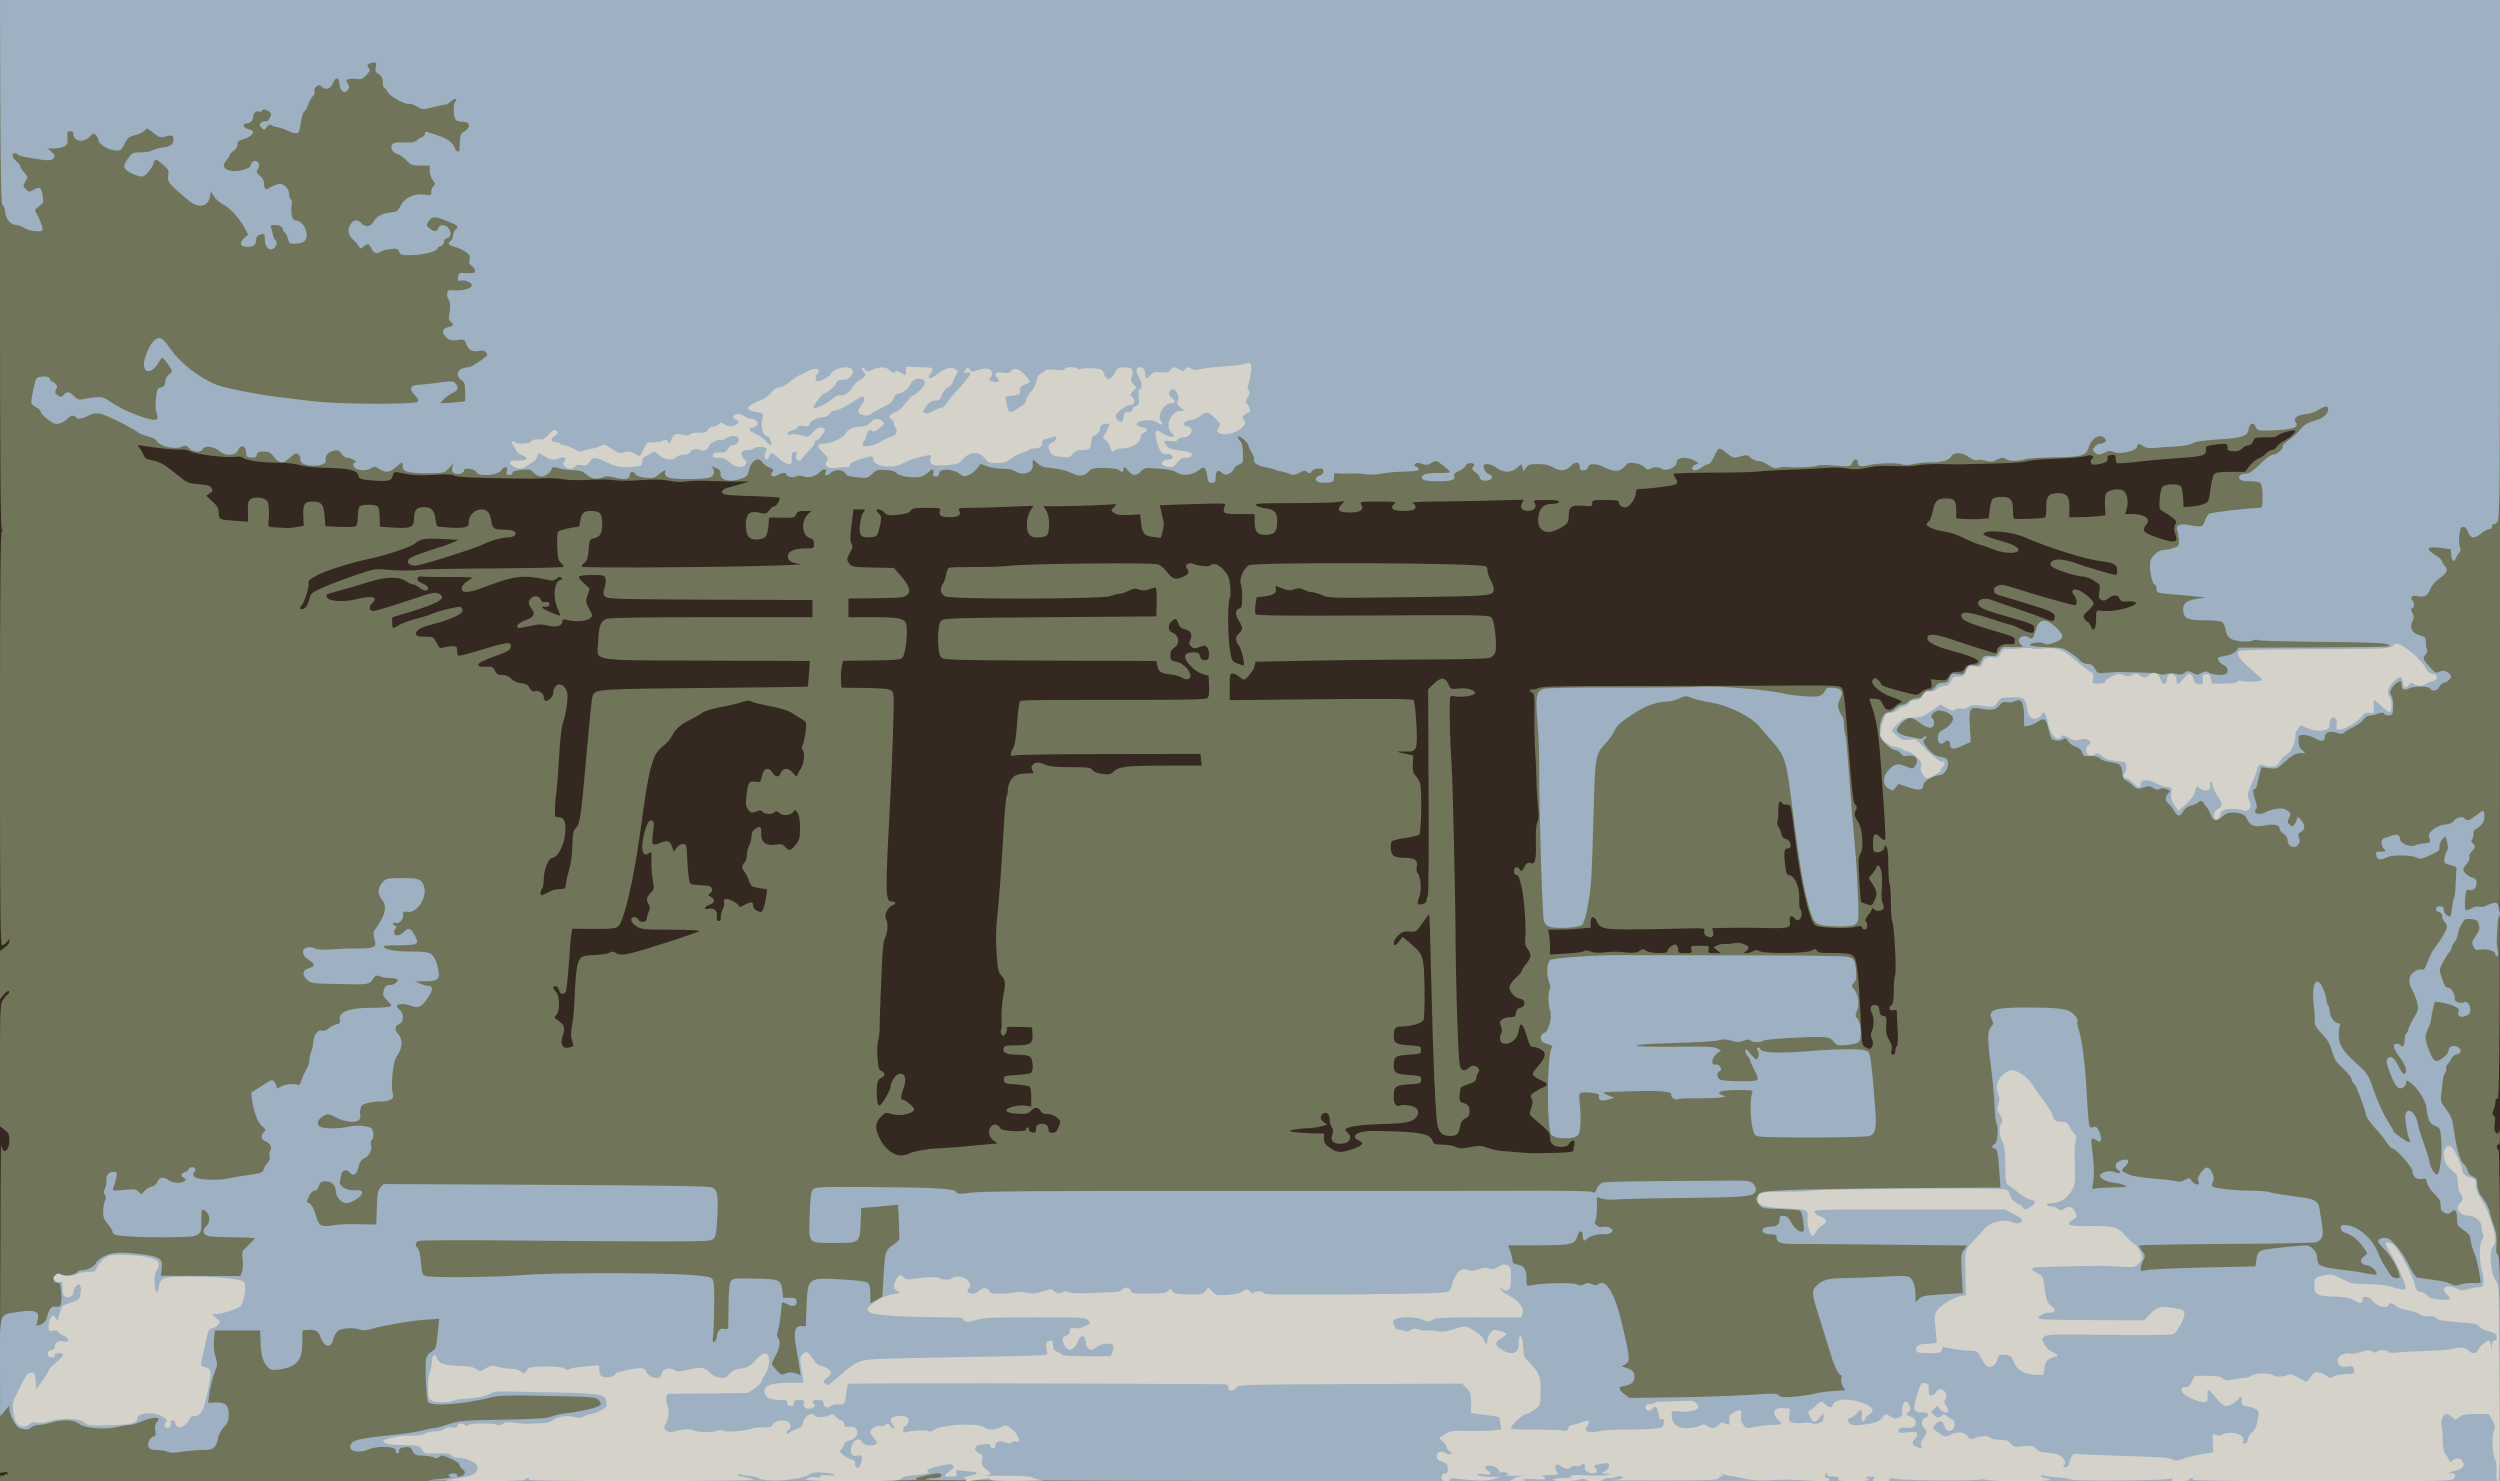 <!DOCTYPE svg PUBLIC "-//W3C//DTD SVG 20010904//EN" "http://www.w3.org/TR/2001/REC-SVG-20010904/DTD/svg10.dtd">
<svg version="1.0" xmlns="http://www.w3.org/2000/svg" width="1600px" height="948px" viewBox="0 0 16000 9480" preserveAspectRatio="xMidYMid meet">
<g id="layer101" fill="#352821" stroke="none">
 <path d="M0 4740 l0 -4740 8000 0 8000 0 0 4740 0 4740 -8000 0 -8000 0 0 -4740z"/>
 </g>
<g id="layer102" fill="#707559" stroke="none">
 <path d="M0 9459 c0 -15 5 -19 15 -15 8 3 15 1 15 -5 0 -6 4 -7 10 -4 5 3 10 1 10 -6 0 -7 -10 -9 -25 -7 l-25 5 1 -1066 c1 -586 4 -1052 6 -1036 10 70 53 46 53 -30 0 -34 -5 -45 -30 -63 l-30 -23 0 -390 c0 -353 2 -392 17 -417 10 -15 25 -32 33 -39 8 -6 11 -15 7 -20 -5 -4 -20 6 -33 22 l-24 30 0 -155 0 -155 30 -20 c16 -11 30 -29 30 -40 0 -18 -1 -18 -16 3 -8 12 -22 22 -30 22 -12 0 -14 -177 -14 -1324 0 -1050 3 -1325 13 -1329 9 -4 9 -6 0 -6 -10 -1 -13 -349 -13 -1696 l0 -1695 8000 0 8000 0 0 3515 c0 3102 -2 3515 -15 3515 -9 0 -15 10 -15 25 0 13 -5 36 -12 50 -9 21 -9 28 2 35 9 6 11 20 6 50 -4 28 -2 47 6 57 10 13 13 13 19 -4 5 -11 8 2 8 35 1 33 -3 51 -9 47 -5 -3 -10 3 -10 14 0 12 5 21 10 21 7 0 10 360 10 1060 l0 1060 -8000 0 -8000 0 0 -21z m5825 -2079 c12 -9 128 -30 165 -30 24 1 230 -16 340 -27 l54 -5 -27 -20 c-31 -23 -37 -67 -11 -92 17 -17 48 -8 56 16 7 19 167 25 165 7 -1 -8 3 -14 8 -14 6 0 10 7 10 15 0 8 10 16 23 18 18 3 22 -1 22 -22 0 -16 7 -27 20 -31 33 -10 60 4 60 31 0 19 5 24 25 24 19 0 28 -8 40 -37 16 -37 16 -38 -10 -60 -16 -14 -39 -23 -60 -23 -24 0 -38 -6 -45 -20 -6 -11 -19 -20 -28 -20 -10 0 -25 9 -35 20 -13 15 -28 20 -64 19 -59 -1 -95 -11 -92 -24 3 -17 82 -36 122 -29 l37 6 0 -61 c0 -37 -5 -63 -12 -68 -7 -4 -47 -10 -88 -13 -72 -5 -75 -6 -75 -30 0 -24 3 -25 80 -30 44 -3 86 -9 93 -13 17 -12 15 -82 -4 -101 -11 -11 -35 -16 -83 -16 -72 0 -99 -14 -87 -45 4 -12 23 -15 80 -15 91 0 108 -12 104 -74 l-3 -41 -84 -3 c-69 -2 -83 0 -78 12 3 8 -1 22 -8 33 -13 16 -16 16 -25 3 -5 -8 -7 -22 -3 -30 3 -8 5 -24 4 -35 -4 -49 0 -134 11 -185 15 -78 13 -98 -13 -126 -20 -21 -24 -39 -31 -147 -5 -76 -4 -158 3 -217 13 -122 27 -302 42 -567 7 -116 15 -215 20 -219 4 -4 7 -20 7 -36 0 -41 26 -87 56 -98 14 -6 45 -10 70 -10 41 0 43 -1 32 -19 -9 -15 -9 -23 1 -35 17 -20 39 -20 84 -1 26 11 73 15 161 15 110 0 126 2 138 18 8 12 32 21 62 25 42 6 53 4 72 -14 35 -33 84 -39 332 -39 l233 0 -4 -37 -4 -38 -579 1 c-318 0 -591 4 -606 8 -23 7 -28 5 -28 -8 0 -9 7 -27 15 -39 10 -15 18 -69 24 -156 5 -74 14 -138 19 -143 8 -8 101 -9 836 -9 245 0 354 -3 363 -11 10 -8 13 -31 11 -77 l-3 -66 -43 -13 c-54 -18 -122 -94 -105 -120 7 -11 24 -17 49 -17 32 0 39 4 44 25 4 18 13 25 30 25 20 0 26 -6 28 -30 2 -16 -3 -38 -11 -49 -12 -17 -17 -17 -50 -5 -33 11 -39 11 -54 -4 -14 -13 -15 -21 -5 -42 16 -34 2 -61 -36 -68 -22 -4 -33 -15 -40 -37 -13 -34 -18 -36 -44 -13 -26 23 -23 61 6 72 43 17 49 72 11 97 -18 12 -25 25 -25 49 0 30 3 33 38 40 60 11 119 95 77 111 -8 4 -25 0 -38 -8 -12 -9 -48 -18 -79 -22 -61 -8 -72 -16 -82 -58 l-6 -28 -680 -2 c-637 -3 -680 -4 -697 -21 -26 -26 -26 -208 0 -234 17 -17 62 -18 698 -23 l680 -5 2 -93 c1 -51 -2 -92 -7 -92 -5 0 -25 5 -43 12 -25 9 -41 9 -63 1 -24 -9 -36 -8 -67 8 -20 10 -46 19 -58 19 -11 0 -38 7 -60 15 -55 20 -1016 22 -1055 2 -30 -15 -37 -47 -16 -79 8 -13 18 -40 21 -61 4 -20 12 -40 17 -43 5 -3 76 -5 158 -5 82 1 187 -3 232 -8 115 -14 913 -22 949 -9 15 5 40 25 54 44 37 49 56 57 98 39 45 -18 51 -29 35 -55 -11 -17 -11 -22 2 -30 8 -5 22 -7 30 -4 37 16 104 24 114 14 20 -20 54 -10 88 28 29 32 36 49 41 101 4 36 3 70 -3 81 -14 26 -13 245 2 331 10 66 13 71 46 85 19 7 37 14 40 14 12 0 -11 -106 -29 -128 -24 -32 -24 -58 1 -79 25 -22 25 -40 0 -78 -26 -39 -26 -72 0 -80 17 -5 20 -15 20 -70 0 -35 -4 -75 -9 -88 -12 -31 18 -100 51 -119 39 -22 1482 -16 1518 7 6 3 10 16 10 28 0 12 9 39 20 60 11 20 20 45 20 56 0 45 -4 46 -544 53 -492 6 -513 6 -555 -13 -24 -10 -53 -19 -65 -19 -11 0 -34 -7 -50 -15 -23 -12 -35 -13 -61 -4 -27 10 -40 9 -74 -4 -52 -21 -54 -21 -46 2 8 26 -15 41 -73 48 l-50 6 -7 48 c-4 26 -3 53 1 60 5 9 183 11 750 8 686 -4 744 -3 760 13 20 20 37 188 23 225 -5 13 -20 28 -34 33 -16 6 -201 11 -453 11 -235 1 -566 4 -736 8 l-310 6 -7 27 c-6 25 -14 36 -47 73 -18 20 -24 19 -52 -5 -13 -11 -31 -20 -42 -20 -16 0 -18 9 -18 86 l0 85 584 -6 c462 -4 585 -3 593 7 6 7 14 76 18 154 8 164 3 177 -69 174 -64 -3 -66 1 -6 13 l55 12 -3 54 c-2 42 1 58 17 75 11 12 24 32 29 46 13 36 9 317 -5 331 -6 6 -46 16 -90 22 -43 6 -81 16 -85 22 -13 18 -8 73 8 89 10 11 34 16 73 16 67 0 87 15 78 59 -3 15 -1 33 5 39 22 22 28 111 11 153 -18 46 -14 54 22 45 16 -4 25 -13 25 -26 0 -10 4 -21 8 -24 5 -3 7 -302 5 -665 l-3 -660 38 -36 c45 -43 72 -42 92 4 14 32 16 33 62 28 53 -7 108 8 108 28 0 17 -77 30 -126 22 -33 -6 -34 -4 -35 26 -3 104 1 254 11 407 9 152 26 911 26 1175 0 156 15 640 22 711 6 60 10 69 28 72 11 2 27 -4 34 -13 16 -19 44 -19 60 0 9 10 9 19 2 28 -5 6 -12 23 -14 36 -2 19 -14 28 -53 41 -50 17 -50 17 -53 63 -3 38 0 48 15 53 39 12 48 22 48 55 0 27 -6 36 -26 46 -19 9 -29 24 -34 51 -9 51 -21 62 -64 62 -48 0 -67 -16 -80 -65 -13 -52 -29 -401 -41 -929 -5 -230 -11 -421 -13 -423 -2 -2 -22 23 -43 54 -39 57 -40 58 -83 55 -36 -3 -48 1 -72 24 -16 15 -29 36 -29 46 0 25 11 23 36 -9 l21 -27 53 45 c80 68 83 76 87 287 1 108 -1 191 -7 202 -10 19 -85 40 -144 40 -36 0 -46 13 -46 58 0 48 13 57 97 62 75 5 78 6 78 30 0 24 -3 25 -78 30 -85 5 -97 13 -97 65 0 52 12 60 97 65 75 5 78 6 78 30 0 24 -3 25 -78 30 -89 6 -97 12 -97 81 0 46 17 68 42 53 5 -3 29 -3 54 1 51 7 71 32 54 65 -22 40 -61 50 -227 54 -144 4 -233 18 -233 37 0 4 7 12 15 19 36 30 10 70 -46 70 -48 0 -67 -21 -52 -59 7 -21 7 -32 -3 -46 -8 -10 -14 -30 -14 -44 0 -35 -15 -55 -34 -48 -29 11 -31 38 -6 57 l24 18 -40 11 c-21 6 -59 11 -84 12 -25 0 -63 4 -85 8 -36 7 -38 8 -15 14 14 4 66 8 115 10 l90 2 -2 30 c-1 22 6 36 28 53 48 39 79 43 150 18 70 -24 83 -40 45 -57 -55 -25 -16 -58 73 -61 25 -1 110 1 188 4 152 7 197 20 212 61 7 19 16 22 62 23 30 0 68 6 86 14 26 12 43 12 95 1 55 -10 69 -10 108 5 25 9 65 18 90 20 25 1 74 6 110 9 36 4 83 6 105 6 226 -4 245 -6 245 -21 0 -8 3 -25 6 -37 8 -29 -16 -31 -34 -3 -9 14 -23 20 -51 20 -47 0 -71 -20 -71 -61 0 -30 -10 -42 -105 -122 -29 -24 -29 -25 -15 -67 11 -32 11 -46 2 -60 -10 -16 -7 -22 17 -39 16 -11 40 -25 55 -31 38 -14 32 -28 -19 -50 -25 -11 -45 -26 -45 -35 0 -8 15 -32 34 -52 36 -41 50 -72 38 -89 -10 -16 -48 -34 -70 -34 -16 0 -24 -13 -37 -57 -29 -99 -46 -113 -56 -43 -7 53 -61 93 -104 76 -16 -6 -20 -43 -6 -65 5 -7 4 -26 -3 -43 -9 -26 -8 -32 8 -44 11 -8 34 -14 52 -14 28 0 33 -4 36 -27 2 -19 10 -29 28 -33 37 -9 35 -54 -2 -58 -31 -4 -68 -44 -68 -75 0 -11 18 -37 40 -57 22 -20 40 -42 40 -48 0 -6 11 -23 24 -39 36 -43 39 -66 15 -97 -19 -24 -21 -36 -16 -96 5 -61 -13 -270 -26 -310 -3 -8 -8 -27 -11 -42 -4 -16 -13 -28 -21 -28 -9 0 -15 -10 -15 -25 0 -29 24 -34 38 -8 8 14 12 12 27 -16 13 -27 21 -32 40 -27 20 5 24 1 30 -25 4 -16 6 -51 5 -77 -3 -91 0 -143 11 -164 7 -13 8 -44 3 -92 -5 -39 -10 -120 -11 -181 -1 -60 -5 -148 -9 -195 -3 -47 -5 -145 -4 -217 2 -114 0 -134 -14 -139 -19 -7 -22 -28 -3 -21 6 2 27 -2 45 -10 26 -11 149 -13 630 -13 328 0 753 -1 944 -2 311 -3 349 -1 364 13 13 13 20 64 34 250 37 470 39 481 54 498 10 11 12 21 6 31 -15 24 -12 49 11 79 28 39 39 170 16 205 -14 21 -15 43 -8 165 4 78 10 143 12 144 2 1 19 8 36 14 31 10 33 10 48 -20 21 -42 19 -61 -10 -108 l-26 -40 26 -30 c14 -17 25 -35 25 -40 0 -5 4 -9 9 -9 20 0 31 65 25 140 -4 50 -3 84 5 98 6 11 8 28 5 36 -7 19 -45 21 -62 4 -8 -8 -12 -9 -12 -1 0 6 -11 25 -25 41 -15 19 -21 33 -15 37 15 9 12 55 -4 55 -8 0 -16 -6 -19 -14 -5 -12 -13 -13 -44 -4 -51 14 -236 6 -256 -10 -39 -32 -95 -282 -131 -577 -25 -201 -23 -195 -51 -195 -13 0 -27 -4 -30 -10 -15 -25 -24 -5 -24 49 1 33 -2 65 -6 71 -4 6 0 21 8 34 8 12 17 33 19 46 2 16 11 26 28 30 33 8 43 60 11 60 -23 0 -26 22 -15 117 6 43 10 52 28 55 34 5 65 81 61 151 -1 31 1 60 6 63 5 3 9 19 9 35 0 36 -27 50 -46 25 -18 -25 -36 -10 -29 24 8 39 -10 43 -159 39 -67 -2 -170 -2 -230 -1 l-108 2 6 25 c8 30 -12 42 -42 26 -14 -7 -18 -17 -15 -32 6 -20 4 -20 -158 -16 -90 3 -234 5 -319 5 -167 1 -190 -5 -212 -54 -17 -36 -38 -31 -38 10 l0 33 -67 6 c-38 4 -99 7 -137 7 l-68 0 6 31 c3 17 6 53 6 80 l0 48 103 -6 c56 -3 108 -10 114 -16 9 -6 23 -5 42 3 19 7 50 10 83 6 65 -7 78 -7 150 0 42 4 62 2 80 -10 21 -14 27 -14 44 -1 22 16 134 21 134 5 0 -18 39 -50 55 -44 8 4 15 17 15 30 0 22 4 24 45 24 43 0 45 -1 40 -23 -6 -23 -4 -24 55 -24 59 0 61 1 55 24 -5 21 -2 23 36 23 l41 0 -23 -19 -23 -18 23 -12 c12 -7 37 -11 54 -10 18 1 42 -1 55 -5 28 -9 92 11 92 29 0 8 -8 19 -17 24 -16 9 -16 10 5 11 12 0 31 -6 42 -12 15 -10 24 -10 39 -1 29 18 308 15 336 -3 20 -13 24 -13 35 2 11 12 31 15 99 13 47 -1 98 3 113 9 44 18 48 40 71 500 4 78 6 85 31 97 23 12 27 12 37 -7 8 -14 8 -27 -1 -48 -8 -20 -9 -34 -1 -48 15 -29 16 -94 1 -118 -18 -29 -6 -56 22 -52 18 2 24 11 26 35 2 24 9 33 25 35 20 3 22 8 19 60 -3 46 1 65 18 93 16 25 21 45 16 66 -4 22 -2 29 9 29 9 0 15 -10 15 -24 0 -14 4 -28 10 -31 6 -4 8 -42 5 -98 -3 -51 -5 -102 -5 -115 0 -18 -4 -22 -19 -17 -26 8 -39 -15 -18 -30 13 -10 17 -29 17 -93 0 -44 4 -91 9 -104 10 -27 -6 -315 -18 -339 -5 -8 -9 -63 -9 -122 -1 -59 -4 -113 -9 -119 -4 -7 -7 -61 -8 -120 0 -72 -4 -111 -12 -119 -11 -11 -13 -10 -13 4 0 32 -69 46 -71 13 -6 -100 4 -116 46 -76 19 18 26 20 30 9 3 -8 0 -84 -6 -169 -6 -85 -13 -182 -15 -215 -18 -286 -34 -391 -75 -493 -9 -22 -7 -23 28 -20 32 2 40 8 52 35 18 41 44 47 76 17 14 -13 30 -24 36 -24 5 0 9 -4 9 -9 0 -5 -28 -19 -63 -30 -70 -24 -134 -78 -124 -105 4 -9 11 -16 16 -16 12 0 41 28 41 40 0 9 83 36 184 59 44 11 51 10 70 -8 11 -10 32 -21 46 -23 21 -2 24 -8 22 -32 l-4 -29 49 5 c46 4 51 3 66 -24 13 -23 23 -28 54 -28 30 0 40 -5 48 -22 7 -16 21 -24 48 -28 77 -10 32 -41 -113 -80 -114 -29 -175 -59 -175 -85 0 -32 48 -30 159 8 129 44 265 87 277 87 5 0 9 -6 9 -13 0 -27 36 -48 76 -45 35 3 39 1 39 -21 0 -25 1 -25 -170 -75 -114 -34 -162 -55 -169 -73 -18 -45 32 -43 185 7 68 22 127 40 132 40 5 0 31 11 59 25 67 34 90 33 86 -2 -3 -30 12 -24 -233 -95 -93 -27 -125 -44 -125 -68 0 -26 44 -37 84 -21 17 6 90 32 161 56 72 24 154 53 183 65 44 17 53 18 58 6 15 -39 0 -49 -141 -93 -77 -24 -162 -50 -190 -57 -38 -10 -51 -18 -53 -34 -2 -15 4 -25 22 -33 21 -10 40 -7 113 16 161 52 378 112 386 108 13 -7 7 -46 -10 -65 -24 -27 -4 -45 34 -29 36 15 93 67 93 84 0 7 -16 27 -36 45 -30 27 -34 34 -24 52 6 11 15 20 21 20 5 0 14 12 19 26 17 44 35 23 35 -42 0 -57 1 -59 25 -56 58 8 137 -3 198 -27 55 -22 38 -36 -40 -31 -19 1 -28 -5 -33 -19 -8 -27 -39 -27 -72 -1 -20 15 -29 17 -45 9 -16 -9 -18 -17 -12 -54 6 -43 5 -44 -35 -69 -22 -14 -54 -26 -70 -26 -41 0 -186 -47 -201 -65 -10 -12 -10 -18 0 -30 19 -22 80 -18 157 10 61 23 236 74 256 75 4 0 7 -13 7 -30 0 -37 -19 -48 -112 -60 -100 -12 -333 -87 -489 -155 -64 -28 -213 -45 -245 -27 -17 10 -16 12 18 27 21 8 63 22 94 30 32 8 68 22 81 30 67 44 -41 60 -139 21 -35 -14 -76 -28 -93 -32 -16 -4 -61 -23 -99 -42 -38 -19 -90 -37 -115 -39 -52 -5 -121 -31 -121 -46 0 -5 7 -15 15 -21 8 -6 19 -36 25 -66 12 -64 29 -80 85 -80 54 0 65 13 65 76 l0 52 43 3 c23 2 70 3 103 1 l61 -4 7 -56 c4 -30 12 -62 18 -69 6 -7 31 -13 59 -13 58 0 73 19 72 93 0 28 4 47 11 48 28 3 173 -3 187 -7 12 -3 16 -18 15 -64 -1 -72 14 -92 73 -94 59 -1 76 20 75 94 l-1 60 66 0 c36 0 89 -3 116 -6 l50 -6 -3 -64 c-2 -40 1 -70 8 -79 17 -20 77 -30 105 -17 28 13 40 71 26 120 l-10 32 44 0 c83 0 124 32 90 70 -32 35 -16 52 82 84 108 35 126 30 104 -29 -9 -27 -9 -39 0 -57 10 -19 8 -24 -13 -42 -14 -12 -40 -29 -58 -39 -32 -17 -32 -18 -28 -81 2 -35 10 -71 17 -80 17 -20 104 -22 119 -3 6 7 12 40 14 72 l3 60 50 -3 c28 -2 64 -10 81 -17 29 -12 31 -16 41 -94 6 -44 16 -88 23 -96 9 -11 35 -15 105 -15 l93 0 27 -36 c15 -20 42 -42 59 -49 17 -7 40 -23 50 -34 11 -12 27 -21 37 -21 10 0 23 -9 29 -20 6 -11 27 -28 48 -39 37 -19 79 -57 71 -65 -8 -8 -93 15 -109 29 -15 13 -27 15 -108 14 -36 0 -44 4 -52 26 -6 15 -17 25 -30 25 -11 0 -29 9 -41 21 -14 14 -30 19 -57 17 -32 -3 -37 -6 -35 -25 3 -25 -12 -28 -97 -15 -38 6 -45 10 -42 28 5 38 -22 46 -166 55 -76 5 -195 15 -266 24 -71 8 -132 12 -137 9 -5 -3 -9 -16 -9 -30 0 -22 -4 -25 -27 -22 -22 2 -27 8 -25 23 2 17 -6 23 -39 32 -23 6 -48 9 -56 6 -16 -6 -17 -29 -2 -39 7 -4 7 -10 1 -16 -6 -6 -23 -6 -48 2 -22 6 -106 13 -189 16 -82 2 -165 10 -184 16 -19 6 -118 13 -220 15 -102 2 -195 4 -206 5 -11 0 -67 0 -125 -2 -58 -1 -125 3 -150 8 -25 6 -90 8 -145 5 -70 -4 -122 -1 -174 10 -58 12 -86 14 -130 5 -32 -6 -92 -7 -141 -3 -47 4 -146 9 -220 11 -74 2 -164 7 -200 11 -36 5 -174 8 -307 8 -134 0 -243 4 -243 8 0 4 7 18 15 31 13 20 13 25 1 35 -11 9 -165 29 -238 31 -12 0 -18 8 -18 23 0 31 -34 84 -60 92 -23 7 -50 -9 -50 -31 0 -11 -19 -14 -85 -14 -80 0 -85 1 -85 21 0 20 -4 21 -60 16 -72 -6 -90 6 -90 63 0 45 -12 60 -75 90 -78 38 -132 -1 -119 -85 8 -55 35 -80 86 -80 24 0 43 -5 45 -12 4 -10 -17 -13 -81 -13 -82 0 -86 1 -74 19 16 26 -5 51 -42 51 -38 0 -55 -22 -40 -50 l12 -22 -225 6 c-123 3 -287 6 -363 6 -99 1 -134 4 -121 11 21 12 22 35 1 43 -9 3 -40 6 -70 6 -61 0 -83 -21 -49 -46 16 -12 2 -14 -103 -14 -118 0 -122 1 -110 19 20 33 -5 51 -71 51 -72 0 -89 -15 -58 -48 l22 -25 -55 7 c-30 3 -160 6 -289 6 -197 0 -232 2 -222 14 6 7 32 16 57 19 62 7 79 26 78 88 -1 63 -18 82 -75 82 -53 0 -69 -20 -69 -85 l0 -48 -95 0 c-79 0 -97 -3 -102 -16 -3 -9 -1 -25 6 -36 11 -18 5 -18 -201 -12 -117 4 -214 7 -215 8 0 0 6 28 14 61 13 49 14 68 4 104 l-12 43 -46 -5 c-59 -6 -73 -22 -80 -89 l-6 -56 -70 4 c-53 2 -78 -1 -95 -12 -23 -15 -23 -16 -5 -36 l18 -21 -139 7 c-77 3 -182 6 -234 6 l-94 0 18 28 c22 33 25 131 5 156 -9 10 -29 16 -57 16 -36 0 -47 -5 -60 -25 -21 -32 -14 -111 13 -151 l17 -27 -159 6 c-88 4 -197 7 -243 7 -77 0 -82 1 -73 18 15 28 -5 42 -58 42 -57 0 -75 -11 -66 -39 6 -20 4 -21 -84 -21 -76 0 -92 3 -103 19 -9 13 -32 20 -80 25 -59 7 -69 5 -87 -13 -19 -19 -51 -29 -51 -15 0 3 7 12 15 20 18 19 18 34 2 99 -13 49 -14 50 -56 53 -63 5 -75 -10 -67 -82 3 -33 13 -67 23 -78 15 -17 14 -18 -24 -18 l-41 0 -12 98 c-10 76 -10 103 -1 120 10 19 8 29 -10 62 -21 37 -21 40 -6 64 16 24 20 25 152 28 l136 3 44 50 c67 75 71 120 14 136 -13 4 -97 7 -186 8 l-163 1 0 60 0 60 154 0 c166 0 202 7 215 42 14 37 -3 196 -23 216 -14 15 -43 17 -199 19 l-182 2 -8 38 c-4 21 -6 60 -5 86 l3 48 151 2 c117 2 155 5 169 17 17 14 17 31 11 245 -4 126 -11 307 -16 400 -36 673 -36 705 10 705 25 0 26 17 2 24 -29 9 -55 62 -42 85 15 28 12 87 -5 121 -10 20 -17 72 -20 162 -3 73 -7 178 -10 233 -2 55 -5 129 -5 165 1 36 -4 81 -10 100 -6 20 -7 68 -4 112 6 63 10 79 25 83 25 8 24 36 -1 42 -23 6 -33 45 -28 123 2 39 7 55 17 55 14 0 71 -98 71 -123 0 -21 28 -69 45 -75 45 -18 62 23 37 90 -19 51 -19 73 1 73 14 0 67 47 67 59 0 29 -94 48 -147 30 -31 -10 -37 -9 -58 11 -44 41 -48 77 -17 142 35 74 98 120 152 112 19 -3 40 -9 45 -14z m-2157 -685 c2 -2 -1 -19 -7 -37 -8 -25 -8 -49 -1 -89 6 -29 13 -92 15 -139 12 -264 19 -298 65 -311 14 -4 51 -7 83 -8 31 -1 66 -7 77 -13 16 -10 24 -10 40 0 38 24 69 17 385 -85 77 -25 144 -49 150 -54 5 -5 -68 -9 -179 -9 -174 0 -191 -2 -222 -21 -38 -23 -46 -59 -14 -59 11 0 23 7 26 15 9 23 54 19 54 -5 0 -10 5 -31 12 -45 9 -21 9 -31 0 -46 -18 -28 -15 -47 12 -74 24 -24 24 -28 14 -82 -6 -32 -10 -87 -9 -122 2 -58 1 -63 -13 -52 -27 22 -46 6 -46 -39 0 -54 30 -161 48 -167 26 -10 32 11 21 76 -5 36 -6 68 -1 73 5 5 25 2 46 -7 47 -20 64 -14 77 25 l11 30 20 -25 c13 -17 28 -25 42 -23 19 3 21 10 23 68 1 36 5 93 9 128 6 58 9 62 33 64 14 1 35 2 46 3 11 1 30 3 43 4 30 1 41 30 18 47 -17 12 -16 13 3 24 30 16 26 39 -9 51 -34 12 -41 34 -8 26 36 -10 60 10 56 46 -2 23 1 32 12 32 10 0 14 -8 13 -23 -2 -13 4 -36 12 -52 8 -16 12 -35 9 -43 -3 -8 0 -18 6 -22 14 -9 79 22 87 41 4 12 11 11 40 -6 35 -20 53 -19 53 3 0 19 13 34 37 41 18 6 23 1 31 -26 6 -18 13 -52 16 -75 l6 -41 -52 -9 c-48 -8 -52 -10 -65 -47 -7 -22 -20 -47 -28 -56 -19 -21 -19 -44 0 -60 8 -7 15 -29 15 -49 1 -20 7 -47 15 -61 8 -14 14 -40 15 -57 0 -24 7 -37 25 -49 32 -21 39 -14 37 35 -2 52 31 76 92 67 35 -6 46 -3 61 14 25 28 36 25 68 -14 24 -31 27 -43 27 -108 0 -52 -5 -80 -16 -97 -14 -20 -18 -21 -25 -8 -15 25 -67 32 -90 11 -15 -13 -22 -15 -31 -6 -16 16 -63 15 -77 -2 -9 -11 -18 -12 -42 -2 -27 10 -33 9 -50 -12 -15 -20 -18 -34 -12 -85 8 -86 17 -101 58 -94 31 5 33 4 41 -36 11 -52 42 -62 68 -23 21 33 40 33 54 1 15 -33 50 -32 78 3 21 26 23 26 30 7 4 -11 13 -27 19 -35 19 -23 28 -100 14 -116 -9 -11 -9 -21 -1 -38 6 -14 14 -51 18 -84 6 -58 6 -60 -22 -78 -16 -9 -45 -28 -65 -41 -22 -14 -73 -31 -137 -43 -56 -10 -111 -24 -122 -30 -16 -9 -31 -8 -63 4 -23 8 -82 22 -132 31 -49 9 -101 24 -115 34 -15 10 -51 31 -80 46 -67 33 -96 59 -120 106 -10 20 -35 48 -56 64 -70 53 -90 128 -148 560 -39 287 -101 555 -137 590 -18 18 -33 20 -159 20 l-138 -1 -6 41 c-4 22 -7 51 -7 65 -1 46 -20 265 -25 288 -6 30 -41 30 -46 0 -2 -13 -11 -24 -20 -26 -23 -4 -23 12 -1 34 25 25 28 122 5 147 -16 18 -16 20 3 33 50 34 55 52 34 112 -15 44 3 76 39 67 15 -4 29 -8 30 -10z m-178 -975 c11 -5 29 -14 40 -20 11 -5 35 -10 54 -10 32 0 34 -2 39 -37 2 -21 12 -63 21 -93 10 -31 18 -95 19 -147 2 -79 5 -95 24 -115 25 -26 30 -64 64 -438 30 -336 36 -393 44 -412 15 -37 55 -39 720 -45 358 -3 652 -7 654 -9 2 -2 6 -40 9 -84 l5 -80 -661 -2 c-770 -3 -699 8 -694 -116 4 -105 15 -138 54 -151 21 -8 240 -11 674 -11 l644 0 0 -55 0 -55 -655 -2 c-602 -3 -656 -4 -671 -20 -15 -15 -16 -22 -5 -56 7 -22 10 -49 6 -61 -6 -19 -13 -21 -85 -21 -43 0 -81 4 -85 10 -3 5 11 25 32 43 l37 35 -14 42 c-13 39 -12 44 10 86 23 42 24 45 7 61 -19 19 -98 25 -149 10 -23 -6 -27 -4 -30 15 -4 27 -44 35 -98 20 -23 -7 -51 -7 -80 -1 -112 23 -112 23 -109 4 3 -10 23 -24 48 -34 60 -22 70 -40 41 -78 -17 -24 -20 -35 -11 -51 19 -35 61 -36 74 0 4 10 13 15 25 11 11 -2 23 1 27 7 9 15 -13 30 -32 23 -7 -3 -13 0 -13 5 0 8 97 52 115 52 2 0 -5 -19 -15 -42 -36 -78 -22 -188 23 -188 8 0 8 -3 -1 -12 -9 -9 -16 -8 -30 5 -16 15 -26 15 -68 6 -142 -31 -204 -24 -379 43 -106 40 -150 46 -159 22 -7 -19 11 -41 60 -71 15 -9 -16 -11 -146 -10 -91 0 -171 -1 -179 -4 -8 -2 -16 4 -19 13 -2 12 8 22 32 32 20 8 36 22 36 30 0 22 -27 20 -57 -4 -14 -11 -32 -20 -40 -20 -8 0 -28 -9 -44 -20 -44 -32 -134 -30 -239 5 -47 15 -125 38 -174 51 -49 13 -91 26 -94 29 -2 2 -2 11 1 19 10 24 107 31 182 12 106 -27 150 -16 106 25 -22 21 -18 49 7 49 19 0 117 -30 275 -83 100 -34 121 -38 143 -28 61 27 8 60 -193 121 l-103 31 0 34 c0 41 2 41 45 15 18 -11 67 -29 109 -40 41 -10 84 -24 94 -29 32 -17 174 -52 189 -47 7 3 13 14 13 25 0 21 -80 58 -191 86 -77 20 -111 40 -107 63 3 13 15 17 58 17 54 0 55 1 74 38 16 34 21 38 45 31 14 -4 39 -8 56 -8 26 -1 30 3 30 26 1 15 4 30 7 34 4 3 44 -6 90 -20 238 -72 252 -74 246 -32 -2 16 -23 28 -103 57 -64 22 -101 41 -103 51 -3 13 6 16 45 15 42 -2 49 1 61 26 10 21 20 27 47 27 23 0 42 8 57 24 15 16 36 26 62 28 26 2 43 9 50 23 14 26 26 34 42 28 20 -7 54 16 54 37 0 10 4 21 8 24 15 9 52 -24 52 -45 0 -31 19 -59 39 -59 24 0 49 29 52 60 5 38 -11 140 -28 185 -9 24 -18 103 -24 205 -5 91 -13 199 -18 240 -6 41 -10 94 -10 118 -1 38 1 42 24 42 36 0 49 32 42 107 -7 72 -49 152 -80 153 -26 0 -57 74 -57 137 0 28 -4 55 -10 58 -10 6 -14 45 -5 45 3 0 14 -4 25 -10z m-1523 -1850 c7 -14 14 -37 17 -51 5 -21 20 -32 88 -61 46 -20 138 -55 206 -78 110 -37 129 -41 181 -35 74 8 198 9 231 1 14 -3 224 -7 467 -8 243 -2 445 -6 449 -10 4 -4 -3 -15 -15 -25 -19 -16 -22 -30 -25 -105 -2 -62 1 -91 9 -98 9 -8 101 -28 131 -30 1 0 4 -16 7 -36 8 -51 23 -64 72 -64 56 0 70 18 69 87 -2 60 -13 79 -53 88 -27 6 -29 10 -34 73 -4 53 -10 70 -27 84 -13 10 -20 21 -16 25 8 8 668 6 1106 -4 190 -4 322 -10 294 -13 -59 -6 -86 -24 -82 -54 4 -29 44 -46 111 -46 56 0 57 0 57 -29 0 -23 -6 -31 -30 -39 -49 -17 -54 -109 -8 -152 l22 -20 -45 0 c-36 0 -46 4 -54 23 -9 20 -16 22 -91 20 l-82 -1 -4 54 c-3 33 -11 62 -21 71 -19 19 -80 21 -101 4 -19 -16 -28 -73 -20 -117 8 -43 32 -55 88 -42 37 8 42 7 59 -16 10 -15 25 -26 33 -26 15 0 41 -46 32 -55 -3 -3 -79 -7 -169 -10 -91 -2 -172 -7 -182 -11 -30 -11 -18 -33 26 -44 23 -6 62 -17 87 -25 l45 -13 -75 0 c-41 0 -120 -2 -175 -4 -55 -3 -122 -1 -150 3 -33 6 -71 4 -110 -4 -44 -9 -93 -10 -185 -4 -70 5 -143 5 -169 0 -25 -5 -98 -6 -161 -2 -67 4 -136 2 -165 -4 -27 -5 -86 -8 -130 -6 -44 2 -114 3 -155 2 -312 -5 -397 -9 -415 -20 -15 -8 -52 -9 -125 -4 -97 6 -142 4 -227 -15 -29 -6 -33 -4 -39 19 -8 35 -29 40 -130 32 -77 -7 -85 -9 -90 -31 -9 -35 -55 -46 -199 -50 -81 -1 -147 -8 -175 -17 -27 -9 -86 -16 -146 -16 -109 -1 -199 -14 -220 -32 -8 -6 -26 -9 -41 -6 -49 10 -243 -12 -288 -32 -23 -10 -54 -17 -67 -14 -23 4 -141 -7 -243 -24 -39 -6 -39 -5 -23 13 9 10 21 31 27 46 8 21 19 28 48 33 58 9 83 25 202 121 27 23 47 29 104 33 53 5 73 10 81 24 9 16 7 22 -12 34 l-22 16 40 37 c33 30 40 44 40 73 0 42 2 43 117 51 l71 5 -1 -65 c-2 -55 1 -68 18 -80 23 -17 81 -11 103 10 13 12 17 78 10 140 -3 29 -3 29 57 32 33 2 65 3 70 4 6 0 30 -3 54 -7 l45 -8 -3 -63 c-3 -75 8 -92 58 -92 58 0 72 17 78 92 l6 66 91 4 c50 2 97 0 104 -5 7 -5 12 -31 12 -61 0 -29 5 -57 12 -64 16 -16 100 -16 116 0 7 7 12 38 12 70 0 32 1 58 3 59 1 0 41 3 89 6 110 6 128 -2 128 -61 0 -52 17 -70 66 -70 45 0 65 22 71 78 4 33 10 46 22 47 9 0 41 3 71 6 30 2 70 2 88 -2 28 -5 32 -10 32 -36 0 -39 39 -79 79 -79 40 0 57 20 65 74 8 49 17 56 81 56 52 0 75 8 75 25 0 15 -22 25 -58 25 -30 0 -110 23 -143 41 -52 27 -405 139 -441 139 -42 0 -59 -20 -38 -45 7 -8 64 -31 127 -51 62 -19 131 -43 151 -52 l37 -17 -110 -6 c-110 -5 -132 -1 -170 30 -25 22 -183 74 -290 97 -119 25 -287 78 -344 110 -39 21 -50 32 -46 45 6 19 -26 124 -44 142 -16 16 -13 29 6 25 10 -2 23 -14 30 -28z"/>
 </g>
<g id="layer103" fill="#9eb1c3" stroke="none">
 <path d="M2735 9475 c6 -2 46 -7 90 -11 44 -4 72 -9 63 -11 -29 -7 -20 -23 13 -23 17 0 28 4 24 10 -10 16 31 12 45 -4 9 -12 7 -18 -9 -33 -12 -9 -21 -23 -21 -30 0 -7 -25 -25 -57 -38 -49 -22 -58 -24 -72 -11 -12 11 -21 12 -35 4 -11 -6 -42 -11 -70 -12 -45 -1 -52 -4 -64 -28 -13 -28 -28 -33 -70 -22 -14 4 -21 12 -18 20 3 8 -1 14 -10 14 -10 0 -14 -6 -11 -14 11 -28 -111 -36 -170 -11 -64 27 -129 16 -121 -21 7 -38 48 -48 308 -74 58 -6 128 -18 156 -26 28 -7 60 -14 72 -14 12 0 54 -11 94 -25 69 -23 89 -24 343 -29 211 -4 280 -8 314 -20 24 -9 69 -19 100 -22 80 -8 194 -35 209 -49 11 -9 10 -16 -5 -33 -17 -21 -28 -22 -323 -28 -265 -6 -313 -4 -370 10 -170 43 -372 58 -400 30 -11 -11 -21 -234 -13 -276 4 -19 16 -37 34 -47 30 -17 30 -17 44 -154 l6 -57 -88 6 c-99 7 -262 35 -341 58 -37 11 -60 12 -78 6 -35 -14 -104 -12 -133 3 -15 7 -28 26 -34 47 -11 48 -35 65 -58 44 -10 -9 -23 -32 -29 -50 -12 -36 -36 -48 -86 -42 l-29 3 0 75 c0 117 -35 158 -148 175 -39 5 -53 3 -68 -11 -34 -30 -48 -76 -51 -159 l-3 -80 -145 0 -145 0 -6 60 c-3 40 0 76 10 108 13 40 13 53 2 80 -18 45 -38 124 -44 173 l-5 42 49 -2 c64 -1 84 18 83 80 -1 36 -7 52 -31 77 -17 18 -33 48 -37 67 -11 65 -30 81 -94 80 -32 -1 -90 4 -130 10 -55 10 -80 10 -98 1 -14 -6 -45 -11 -69 -11 -31 0 -47 -5 -53 -17 -13 -22 5 -61 30 -69 15 -4 17 -12 12 -40 -5 -25 -2 -40 10 -53 35 -39 -25 -36 -122 5 -18 8 -44 14 -57 14 -13 0 -48 6 -77 13 -76 19 -206 8 -243 -21 -34 -27 -105 -29 -179 -7 -27 8 -63 15 -79 15 -17 0 -38 7 -48 16 -13 12 -28 15 -53 10 -28 -5 -40 -16 -60 -53 -14 -25 -26 -57 -26 -72 l-1 -26 -29 35 -29 35 -1 -315 c0 -366 -11 -333 121 -354 112 -18 139 -1 115 71 -7 21 -5 21 24 10 23 -9 33 -21 42 -52 15 -54 27 -67 55 -62 33 6 41 -16 35 -90 -4 -54 -7 -63 -24 -63 -25 0 -34 -28 -15 -48 13 -12 21 -13 41 -4 26 12 90 0 101 -18 4 -6 17 -10 31 -10 34 0 81 -26 88 -47 3 -10 27 -29 53 -43 52 -28 118 -30 263 -9 96 14 113 28 105 89 l-6 45 255 1 255 1 10 -29 c6 -15 7 -51 4 -78 -6 -49 -5 -51 36 -90 22 -21 41 -42 41 -45 0 -3 -60 -6 -132 -6 -73 -1 -146 -4 -163 -8 -37 -8 -44 -36 -16 -62 27 -25 27 -70 1 -94 -11 -10 -23 -15 -27 -12 -3 4 -5 35 -4 69 1 72 -3 83 -42 97 -31 12 -297 13 -437 3 -74 -6 -85 -10 -89 -27 -2 -11 -16 -35 -32 -53 -23 -25 -29 -42 -29 -77 0 -24 5 -55 11 -69 9 -19 9 -29 0 -40 -10 -12 -10 -20 0 -38 7 -13 12 -36 10 -51 -3 -35 14 -57 46 -57 22 0 23 3 17 38 -4 20 -11 45 -15 54 -15 29 -11 31 65 23 65 -6 77 -4 93 12 19 19 19 19 36 -3 9 -12 30 -25 46 -29 17 -4 33 -15 36 -26 11 -33 40 -41 68 -19 27 21 82 26 107 10 13 -9 13 -12 -2 -21 -25 -14 -22 -28 7 -39 14 -5 25 -14 25 -20 0 -5 9 -10 20 -10 21 0 27 19 10 36 -7 7 -5 16 7 27 21 19 153 24 218 8 22 -5 79 -14 127 -21 75 -10 88 -15 94 -33 3 -12 15 -32 26 -44 13 -14 18 -28 13 -43 -4 -11 -1 -27 5 -35 14 -17 -2 -51 -29 -60 -28 -8 -34 -35 -14 -57 16 -18 16 -20 -10 -41 -28 -23 -54 -94 -64 -173 l-5 -41 67 -43 c64 -42 68 -43 81 -25 8 10 14 25 14 32 0 11 4 11 23 -1 24 -16 96 -24 114 -13 7 5 16 -7 23 -30 7 -21 21 -52 31 -69 11 -17 19 -43 19 -57 0 -14 5 -38 11 -54 7 -15 13 -45 14 -66 4 -46 30 -80 58 -71 11 4 27 -2 40 -14 12 -11 34 -22 50 -26 22 -5 26 -11 22 -29 -13 -49 60 -77 200 -77 50 0 100 -3 113 -6 23 -7 23 -7 -9 -40 -29 -30 -31 -36 -23 -66 8 -26 15 -33 36 -33 29 -1 61 -23 52 -36 -3 -5 -23 -9 -44 -9 -21 0 -51 -5 -67 -11 -23 -8 -29 -7 -40 8 -31 46 -27 45 -218 41 -179 -3 -184 -4 -210 -28 -34 -32 -30 -62 13 -74 41 -11 40 -25 -3 -54 -44 -28 -49 -68 -9 -78 14 -4 36 -1 49 6 16 8 50 10 111 6 96 -6 101 -6 186 -6 32 1 66 -4 76 -9 17 -9 18 -15 9 -51 -8 -27 -8 -45 -2 -54 73 -98 86 -154 48 -200 -29 -35 -26 -76 9 -113 20 -21 30 -23 123 -23 108 0 124 6 139 56 21 69 -48 171 -106 160 -25 -5 -28 -3 -28 24 0 29 -30 57 -50 45 -5 -3 -11 -1 -14 4 -3 5 1 12 10 15 13 5 14 9 4 21 -7 8 -10 22 -6 31 7 19 39 11 67 -17 24 -24 40 -17 63 26 32 58 21 65 -101 65 -96 0 -106 2 -92 15 17 17 89 26 193 25 38 -1 80 4 95 10 27 11 48 53 58 118 8 50 -9 62 -86 62 l-66 1 34 14 c18 8 42 15 52 15 32 0 32 25 -2 74 -41 62 -64 72 -113 52 -36 -15 -86 -13 -86 4 0 4 9 15 20 25 28 25 24 76 -7 90 -28 12 -29 35 -3 65 28 32 26 85 -4 129 -19 28 -27 57 -34 126 -5 50 -5 100 -1 112 17 45 -7 63 -86 63 -22 0 -56 5 -76 10 -30 8 -38 16 -43 41 -3 17 -3 35 0 40 3 6 0 16 -6 24 -20 24 -89 18 -147 -12 -47 -25 -54 -26 -78 -13 -38 20 -51 48 -32 67 18 18 118 20 192 3 51 -11 120 -5 143 12 15 13 16 64 1 74 -6 3 -8 17 -5 29 9 34 -9 71 -41 87 -21 10 -31 24 -39 58 -11 48 -32 61 -54 35 -20 -24 -49 -19 -55 10 -3 14 -7 35 -10 48 -6 30 45 58 100 55 30 -2 40 1 43 14 4 21 -66 68 -101 68 -31 0 -67 -39 -67 -73 0 -38 -28 -67 -66 -67 -27 0 -34 5 -43 30 -6 19 -17 30 -28 30 -12 0 -25 14 -36 37 -9 20 -15 37 -14 37 26 7 44 32 57 80 20 72 34 81 109 68 31 -6 106 -9 168 -7 l111 2 4 -107 c2 -91 6 -111 23 -130 l20 -22 1041 5 c766 4 1047 8 1063 17 33 17 38 44 32 182 -5 104 -9 131 -24 145 -16 17 -46 18 -375 18 -196 0 -613 -3 -927 -6 -315 -3 -578 -2 -587 3 -21 10 -23 31 -4 47 8 7 16 43 20 91 7 76 9 80 34 87 42 12 473 7 622 -7 159 -14 823 -16 1043 -2 112 7 152 13 164 25 13 13 15 41 14 169 -1 84 -4 173 -7 197 -5 34 -4 43 7 39 8 -2 16 -18 17 -34 5 -40 21 -56 49 -49 17 4 23 1 24 -12 0 -10 1 -77 2 -149 1 -94 6 -136 16 -147 12 -15 33 -17 152 -14 159 3 168 7 176 79 l5 45 42 -1 c35 -1 41 2 44 22 5 30 -24 40 -59 19 -16 -9 -30 -13 -33 -9 -2 4 -7 39 -10 77 -4 39 -12 85 -18 103 -7 24 -7 37 1 45 18 18 13 61 -14 111 -14 26 -25 51 -25 55 0 5 14 23 30 41 28 30 32 32 60 20 22 -9 37 -9 61 -1 l32 11 -6 -48 c-4 -26 -13 -85 -22 -131 -18 -100 -8 -137 37 -134 l25 1 5 -129 c7 -184 7 -184 235 -170 89 5 148 13 158 21 10 9 15 31 15 72 l0 59 39 -21 38 -22 7 -119 c9 -165 12 -177 57 -208 21 -14 40 -31 43 -37 2 -6 2 -58 -1 -117 l-6 -107 -51 5 c-28 3 -81 7 -118 11 l-66 5 -4 94 c-4 130 -4 130 -167 130 -173 0 -165 10 -159 -178 4 -122 8 -151 22 -165 15 -15 49 -17 354 -15 432 3 549 10 561 31 8 14 19 15 98 5 63 -9 480 -12 1493 -11 773 0 1645 0 1938 -1 376 -2 537 1 547 9 10 8 15 4 23 -20 6 -17 22 -34 36 -40 22 -8 201 -11 827 -14 102 -1 120 1 138 18 12 11 21 29 19 40 -6 44 -36 48 -461 53 -221 2 -420 7 -442 10 -23 3 -58 0 -78 -5 l-37 -10 0 72 c0 40 -5 77 -11 83 -13 13 26 44 47 36 22 -8 64 6 64 22 0 15 -35 29 -61 24 -25 -4 -88 13 -100 27 -18 22 -29 16 -29 -16 0 -40 -23 -39 -35 2 -16 53 -38 58 -251 58 l-192 0 14 38 c7 20 13 47 14 58 0 17 8 23 35 28 41 8 55 33 55 98 0 39 1 40 28 34 65 -14 261 -19 290 -7 24 10 34 10 50 0 16 -10 26 -10 47 -1 20 9 31 10 41 2 49 -41 108 53 153 245 50 210 53 236 34 257 -9 10 -23 18 -32 19 -9 0 0 5 19 11 49 14 60 26 60 63 0 33 -20 48 -75 57 -29 5 -25 24 12 51 l32 24 283 -4 c156 -2 360 -8 453 -14 210 -13 205 -13 222 3 10 11 33 12 106 6 50 -5 106 -13 122 -19 17 -5 67 -13 113 -16 l82 -6 -16 -24 c-9 -15 -13 -34 -10 -49 4 -13 2 -24 -4 -24 -13 0 -43 -62 -64 -135 -10 -33 -38 -121 -61 -196 -61 -191 -63 -204 -34 -236 39 -42 79 -53 191 -53 57 -1 163 -5 236 -9 73 -5 145 -6 160 -2 32 9 51 53 51 120 l1 44 23 -21 c22 -21 34 -22 246 -34 l33 -1 -7 -126 c-6 -119 -5 -128 15 -153 l21 -27 -503 -5 c-277 -3 -545 -5 -596 -5 -97 1 -122 -8 -122 -42 0 -14 -7 -19 -29 -19 -39 0 -61 -9 -61 -25 0 -16 22 -25 59 -25 33 0 51 -17 51 -48 0 -20 4 -23 28 -20 20 2 32 13 45 41 22 44 71 76 81 52 6 -17 -10 -116 -22 -126 -4 -4 -60 -9 -125 -11 -111 -3 -120 -5 -138 -27 -23 -28 -24 -41 -5 -66 13 -17 34 -21 178 -28 89 -5 435 -11 767 -13 l604 -4 -7 -103 c-9 -123 -14 -147 -32 -147 -18 0 -18 -19 0 -26 19 -7 29 -95 15 -130 -7 -16 -13 -69 -14 -119 -1 -49 -12 -166 -24 -260 -23 -174 -22 -216 4 -246 13 -13 14 -21 4 -42 -29 -64 11 -79 219 -79 221 1 266 7 304 44 19 18 27 35 24 45 -4 9 0 34 9 57 18 50 43 244 49 386 3 58 7 135 11 172 6 66 8 68 31 62 21 -5 26 -1 40 31 8 21 13 44 10 52 -5 13 -9 13 -31 -1 -13 -9 -26 -12 -29 -8 -3 5 -1 37 4 73 12 87 14 166 5 213 -8 38 -7 39 16 33 13 -4 67 -7 119 -8 89 -1 93 -2 65 -14 -16 -8 -43 -14 -58 -15 -39 0 -97 -26 -97 -44 0 -23 62 -39 94 -25 29 14 50 3 23 -12 -26 -15 -21 -48 9 -59 54 -21 74 -1 34 35 -27 25 -26 29 18 49 24 12 79 22 157 28 66 5 134 13 151 17 23 6 38 4 58 -8 27 -15 29 -15 43 7 20 28 59 32 44 3 -8 -14 -5 -27 12 -52 32 -47 53 -48 74 -5 13 28 14 40 5 60 -6 14 -8 27 -3 30 19 12 145 26 238 26 56 0 113 4 128 10 14 5 83 17 153 26 140 17 158 26 167 83 3 20 11 64 16 97 12 70 3 99 -36 114 -12 5 -273 10 -579 11 -306 2 -556 7 -556 11 0 5 9 22 21 37 20 27 20 30 5 59 -9 17 -16 40 -16 50 0 18 4 19 38 11 20 -5 186 -13 367 -17 l330 -7 6 -43 c6 -47 18 -59 64 -66 59 -9 230 -26 253 -26 32 0 72 43 72 77 0 15 4 34 9 42 10 16 67 29 176 41 44 4 104 14 133 21 29 6 55 9 59 6 14 -15 -28 -56 -59 -59 -41 -4 -50 -34 -18 -58 l22 -17 -26 -40 c-30 -45 -76 -82 -115 -92 -35 -10 -43 -51 -9 -51 81 0 180 81 217 178 12 29 29 65 40 80 10 15 26 39 35 55 11 18 25 27 42 27 24 0 25 -3 19 -27 -10 -44 -60 -125 -99 -162 -20 -19 -36 -40 -36 -47 0 -16 34 -27 60 -19 32 10 99 94 136 171 19 40 42 75 52 79 9 3 54 10 99 15 45 5 96 16 114 26 28 14 38 15 66 5 19 -7 53 -11 78 -10 24 2 47 1 50 -2 5 -6 -21 -143 -34 -174 -17 -40 -31 -92 -31 -113 0 -13 -15 -31 -42 -49 -38 -26 -43 -33 -43 -69 0 -55 -12 -70 -36 -48 -16 14 -24 15 -44 6 -20 -9 -25 -19 -25 -47 0 -29 -8 -43 -40 -74 -23 -22 -43 -51 -46 -70 -6 -29 -9 -31 -34 -26 -33 7 -60 -15 -60 -50 0 -25 -107 -145 -129 -145 -6 0 -22 -17 -35 -37 -13 -21 -47 -63 -75 -93 -28 -30 -54 -66 -57 -80 -15 -65 -65 -196 -79 -206 -8 -6 -15 -19 -15 -28 0 -9 -24 -39 -54 -67 -45 -41 -56 -60 -71 -111 -11 -42 -28 -73 -50 -95 -44 -44 -68 -82 -61 -99 3 -7 1 -51 -5 -96 -19 -142 17 -207 60 -109 11 27 21 61 21 75 0 14 5 28 10 31 5 3 10 21 10 39 0 33 33 76 59 76 9 0 11 6 5 18 -4 9 -7 39 -6 65 3 57 31 100 112 172 73 64 76 69 120 194 20 59 56 136 79 171 22 35 41 67 41 72 0 9 85 68 100 68 7 0 8 -6 1 -18 -15 -27 -33 -141 -26 -162 15 -48 67 -8 78 60 3 19 19 73 37 120 17 47 35 104 39 127 8 43 37 87 51 78 18 -11 31 -143 23 -233 -5 -60 -7 -63 -39 -77 -25 -10 -35 -22 -43 -52 -6 -21 -11 -47 -11 -59 0 -36 -51 -123 -91 -155 -36 -28 -39 -29 -39 -10 0 11 -10 25 -21 32 -29 15 -49 -7 -84 -96 -19 -49 -24 -74 -18 -85 20 -30 44 -16 71 40 27 54 44 68 50 39 4 -21 -12 -56 -48 -104 -34 -47 -38 -75 -11 -75 11 0 23 5 26 10 11 19 25 -1 25 -35 0 -19 4 -36 9 -39 5 -3 12 -17 15 -31 4 -14 20 -48 37 -74 28 -47 29 -51 18 -98 -7 -26 -21 -61 -31 -78 -28 -47 -24 -90 12 -115 18 -13 38 -19 49 -15 15 4 22 -5 40 -55 12 -33 32 -72 45 -87 38 -46 76 -111 76 -132 0 -10 -7 -24 -15 -31 -8 -7 -15 -23 -15 -35 0 -14 -7 -25 -20 -28 -29 -8 -26 -37 5 -37 19 0 25 5 25 23 0 12 9 28 20 35 24 15 27 10 34 -55 2 -23 8 -48 12 -55 4 -7 9 -44 10 -83 1 -38 3 -81 5 -94 3 -21 -1 -26 -27 -31 -49 -11 -56 -18 -48 -53 3 -18 10 -37 16 -44 8 -10 5 -40 -8 -82 -7 -21 -45 33 -42 59 3 24 -1 27 -74 60 -40 18 -51 19 -70 9 -32 -18 -157 -19 -190 -3 -42 21 -65 18 -70 -11 -5 -23 -2 -25 30 -25 34 0 35 -1 18 -19 -23 -25 -17 -65 9 -69 11 -2 30 -8 42 -14 28 -14 53 -4 53 22 0 27 66 55 95 41 11 -6 38 -12 60 -13 40 -3 42 -6 31 -43 -8 -29 49 -73 103 -78 28 -2 46 -10 57 -25 16 -23 58 -30 69 -12 11 17 31 11 70 -20 21 -16 42 -30 46 -30 5 0 9 16 9 35 0 26 -7 43 -26 60 -15 14 -31 25 -35 25 -5 0 -9 13 -9 29 0 17 -5 33 -10 36 -6 4 -4 12 5 21 20 20 19 30 -6 53 -13 12 -19 26 -15 36 4 11 -4 29 -19 47 -23 27 -24 33 -12 52 8 11 28 25 45 31 26 7 32 15 32 36 0 32 -22 53 -48 45 -17 -6 -20 0 -25 56 -3 35 -2 67 3 71 4 5 20 1 34 -8 17 -11 36 -15 55 -12 16 4 36 0 47 -8 11 -7 31 -15 44 -16 22 -4 26 1 34 39 6 27 6 46 0 50 -5 4 -10 35 -11 70 -1 34 -3 72 -4 85 -1 12 2 39 6 60 5 25 4 37 -4 37 -6 0 -11 -6 -11 -12 0 -21 -47 -37 -90 -31 -35 5 -41 3 -51 -21 -11 -22 -9 -30 16 -66 24 -34 27 -45 19 -73 -9 -28 -14 -32 -50 -35 -37 -3 -41 0 -62 36 -12 22 -22 50 -22 62 0 12 -9 33 -20 47 -11 14 -20 32 -20 39 0 7 -6 19 -13 26 -7 7 -25 35 -40 62 -24 44 -26 53 -16 85 21 67 29 81 42 81 22 0 47 34 47 63 0 20 6 28 24 33 14 3 30 3 36 -1 18 -11 40 15 40 46 0 23 -6 32 -27 40 -36 14 -55 5 -48 -23 5 -19 -1 -26 -32 -40 -21 -9 -56 -19 -78 -22 l-41 -6 -12 45 c-7 25 -12 54 -12 64 0 10 -9 40 -21 66 -23 51 -21 68 13 153 17 39 27 52 42 52 25 -1 76 -43 76 -63 0 -27 28 -41 56 -28 31 14 29 45 -4 49 -13 2 -26 11 -29 20 -3 9 -15 27 -26 39 -10 12 -16 27 -12 33 4 6 1 18 -7 27 -7 9 -13 30 -14 47 -1 17 -5 54 -9 83 -7 50 -6 54 31 104 33 45 40 64 50 138 16 117 38 191 62 210 11 9 22 27 24 41 2 15 13 30 31 38 15 7 27 16 28 20 1 4 3 24 4 45 3 22 15 51 30 69 29 35 43 65 55 118 5 19 16 55 25 80 12 31 15 63 12 102 -4 42 -1 60 9 69 12 10 14 126 14 730 l0 719 -5040 0 c-3289 0 -5039 -4 -5035 -10 3 -6 26 -10 50 -10 29 0 45 -5 49 -15 7 -19 -24 -20 -91 -4 -82 20 -79 19 -63 29 9 6 -586 9 -1565 9 -869 0 -1575 -2 -1570 -4z"/>
 <path d="M9983 7283 c-23 -2 -47 -11 -54 -20 -31 -37 -29 -494 1 -555 7 -12 3 -18 -18 -23 -15 -4 -33 -11 -39 -17 -20 -17 -15 -48 10 -57 29 -11 53 -104 37 -145 -12 -33 -13 -116 -1 -135 6 -8 3 -27 -6 -50 -17 -41 -13 -116 8 -136 16 -15 312 -35 489 -32 58 0 328 1 600 1 272 0 522 1 555 2 33 0 108 2 166 3 132 1 141 7 147 90 4 49 1 66 -13 81 -17 19 -17 21 -1 39 29 32 39 95 21 138 -9 22 -12 39 -6 42 31 20 42 139 15 162 -9 7 -43 15 -77 17 -57 4 -62 3 -82 -22 -18 -22 -30 -27 -71 -29 -102 -3 -368 13 -378 23 -13 13 -69 13 -83 -1 -8 -8 -21 -8 -46 2 -29 10 -43 10 -76 -1 -24 -8 -50 -10 -68 -5 -34 10 -123 15 -353 22 -96 2 -179 9 -185 14 -7 7 74 9 240 8 195 -3 255 0 274 10 l25 14 -27 21 c-33 27 -39 77 -8 69 25 -6 50 34 26 43 -21 9 -19 41 4 54 11 5 69 10 130 10 127 0 127 0 86 -78 -14 -26 -25 -52 -25 -58 0 -6 -7 -17 -15 -24 -8 -7 -15 -22 -15 -34 1 -18 5 -16 31 17 17 20 35 37 39 37 15 0 22 -40 10 -55 -7 -9 -8 -15 0 -20 5 -3 13 0 16 9 9 24 112 29 299 14 241 -18 370 -17 390 3 17 16 23 68 45 346 11 147 5 178 -35 193 -16 6 -169 10 -369 10 -268 0 -346 -3 -360 -13 -30 -22 -44 -219 -20 -280 3 -9 -23 -12 -97 -11 -103 1 -145 15 -99 32 l24 9 -26 6 c-15 4 -80 6 -146 6 -66 -1 -124 1 -130 5 -17 10 -52 -12 -46 -28 8 -21 -73 -28 -261 -22 -88 2 -164 5 -170 6 -16 1 38 29 60 31 12 1 4 6 -20 13 -50 16 -78 10 -72 -15 4 -15 -3 -19 -37 -24 -24 -4 -54 -5 -67 -3 -23 3 -24 6 -19 63 10 116 6 193 -10 209 -18 18 -59 25 -117 19z"/>
 <path d="M9912 5930 c-12 -5 -26 -20 -31 -32 -10 -27 -32 -751 -30 -978 1 -85 -4 -220 -11 -300 -14 -162 -8 -194 37 -211 17 -6 190 -10 477 -9 248 1 485 -1 526 -5 99 -8 445 20 537 44 56 14 186 24 220 17 19 -4 35 -17 42 -32 10 -22 17 -25 53 -22 55 4 69 26 44 72 -15 29 -16 39 -6 70 6 20 16 38 21 41 5 4 9 23 9 43 0 20 4 51 9 68 5 17 14 105 20 195 19 263 30 398 40 499 11 98 24 336 25 450 1 85 -11 92 -150 88 -124 -4 -133 -10 -163 -111 -42 -145 -61 -257 -126 -769 -23 -178 -39 -222 -114 -304 -25 -28 -60 -69 -78 -91 -51 -64 -199 -139 -310 -156 -48 -8 -105 -22 -126 -30 -35 -15 -40 -15 -80 3 -23 11 -58 20 -77 20 -60 0 -137 27 -202 69 -98 63 -117 80 -139 125 -12 22 -36 57 -55 76 -63 67 -66 82 -75 435 -4 176 -11 364 -14 417 -8 129 -38 285 -59 306 -19 20 -175 28 -214 12z"/>
 <path d="M14652 5408 c-7 -7 -12 -22 -12 -34 0 -12 -11 -29 -25 -38 -14 -9 -25 -23 -25 -31 0 -25 -32 -34 -87 -23 -70 14 -100 5 -120 -36 -11 -24 -25 -36 -46 -40 -57 -12 -87 -6 -113 19 -34 34 -60 32 -73 -7 -6 -17 -23 -47 -37 -65 -23 -31 -28 -33 -43 -19 -9 8 -32 18 -51 23 -23 6 -39 18 -48 36 -17 35 -38 34 -56 -1 -8 -15 -23 -36 -35 -46 -25 -23 -27 -43 -5 -67 16 -17 15 -19 -10 -29 -18 -6 -34 -7 -45 0 -13 6 -25 4 -40 -7 -20 -13 -28 -14 -62 -3 -36 12 -41 12 -64 -10 -13 -12 -35 -28 -47 -34 -18 -9 -24 -21 -26 -54 -4 -47 -15 -56 -80 -65 -24 -3 -52 -13 -63 -23 -14 -13 -33 -17 -63 -15 -39 2 -44 0 -50 -23 -4 -16 -17 -28 -40 -36 -19 -6 -42 -23 -51 -37 -12 -18 -20 -22 -28 -14 -15 15 -62 14 -75 -2 -7 -7 -16 -37 -23 -66 -13 -61 -27 -70 -66 -43 -15 11 -41 23 -58 26 l-30 6 -1 -71 c-2 -86 -18 -110 -59 -91 -14 7 -38 9 -52 6 -20 -5 -30 -1 -47 21 -24 30 -46 33 -123 20 -66 -12 -72 -2 -66 114 l6 99 -54 25 c-56 28 -79 23 -79 -14 0 -21 -20 -25 -37 -8 -21 21 -45 2 -41 -33 2 -25 10 -36 33 -47 35 -17 64 -50 65 -73 0 -27 -72 -60 -105 -48 -29 11 -44 38 -26 50 7 4 11 18 9 31 -5 37 -40 35 -93 -6 -34 -26 -53 -34 -69 -29 -28 9 -75 55 -76 75 0 18 30 35 75 43 17 3 43 8 59 12 19 5 31 2 37 -7 4 -7 12 -10 16 -5 4 5 2 11 -4 13 -22 8 -14 31 22 72 25 28 46 40 75 45 31 5 41 11 46 30 8 34 -21 86 -48 86 -36 0 -108 40 -108 60 0 38 -24 43 -94 19 l-65 -22 -19 23 c-19 23 -20 23 -46 7 -40 -26 -37 -83 7 -125 38 -36 51 -38 107 -16 39 16 42 16 55 -2 32 -42 6 -77 -48 -67 -21 4 -32 0 -43 -16 -8 -11 -24 -21 -36 -21 -11 0 -38 -17 -59 -39 -34 -33 -39 -45 -39 -84 0 -64 24 -117 53 -117 13 0 34 -11 47 -25 13 -14 33 -25 45 -25 12 0 30 -9 40 -20 10 -11 31 -20 46 -20 19 0 34 -8 45 -25 10 -15 26 -25 40 -25 14 0 30 -10 40 -25 12 -18 25 -25 48 -25 26 0 34 -5 43 -31 12 -30 15 -31 51 -25 36 5 39 4 53 -27 12 -28 18 -32 50 -29 31 2 37 -1 50 -30 13 -31 17 -33 56 -30 38 2 44 -1 58 -29 13 -25 22 -30 48 -29 18 1 50 2 71 1 36 -1 38 -2 22 -14 -10 -7 -17 -22 -14 -33 4 -23 43 -31 64 -13 19 15 29 3 44 -52 20 -73 66 -76 133 -9 54 55 48 72 -32 98 -24 8 -38 8 -47 1 -16 -13 -86 -8 -91 7 -3 8 29 13 104 16 102 3 111 5 153 35 25 17 54 40 64 52 11 12 31 21 48 21 22 0 33 7 46 31 16 29 19 30 72 25 30 -3 66 -6 80 -5 14 0 75 1 135 3 61 1 118 5 127 10 10 4 30 4 45 -1 17 -6 40 -6 59 0 25 7 37 6 54 -6 21 -15 26 -15 53 0 27 14 33 14 56 0 23 -13 30 -13 51 -1 28 15 88 18 109 5 18 -12 5 -48 -20 -56 -10 -4 -24 -15 -29 -26 -12 -22 -9 -23 54 -34 22 -4 47 -16 57 -28 l17 -22 476 -1 c262 -1 480 -4 483 -8 21 -21 -51 -25 -527 -29 -162 -2 -301 -6 -307 -10 -7 -5 -21 -4 -30 1 -29 14 -118 8 -147 -11 -18 -12 -28 -30 -32 -58 -4 -23 -14 -44 -25 -49 -10 -6 -57 -10 -106 -10 -110 0 -137 -12 -141 -62 -4 -45 22 -66 95 -77 l48 -8 -65 -6 c-36 -4 -105 -10 -155 -14 -89 -8 -90 -8 -93 -35 -2 -16 -7 -28 -12 -28 -13 0 -30 -68 -30 -118 0 -35 6 -49 29 -73 18 -17 40 -29 55 -29 15 0 43 -5 64 -12 36 -11 38 -14 37 -52 -1 -23 -5 -49 -9 -59 -16 -34 13 -49 73 -37 82 15 88 14 101 -24 6 -19 18 -40 26 -47 11 -9 236 -36 327 -39 15 0 17 -10 17 -73 0 -43 -5 -78 -12 -85 -7 -7 -33 -12 -59 -12 -56 0 -79 -7 -79 -25 0 -15 22 -25 54 -25 13 0 44 -23 81 -60 38 -38 68 -60 82 -60 26 0 63 -32 63 -55 0 -8 18 -26 39 -40 22 -13 54 -43 72 -65 26 -32 45 -44 88 -56 59 -16 91 -43 91 -75 0 -25 -17 -24 -65 6 -23 14 -55 25 -75 25 -20 0 -45 7 -58 15 -18 14 -20 19 -9 36 20 33 -10 45 -123 52 -111 7 -126 4 -135 -24 -10 -29 -39 -19 -43 14 -6 48 -39 60 -191 69 -96 6 -146 13 -171 26 -22 11 -64 18 -115 20 -44 2 -101 6 -127 9 -34 3 -53 0 -70 -11 -29 -20 -35 -20 -40 2 -9 32 -117 54 -158 32 -13 -7 -26 -5 -47 5 -36 19 -48 19 -68 -1 -15 -15 -15 -18 1 -35 9 -11 24 -19 33 -19 9 0 22 -4 30 -9 12 -8 12 -12 2 -25 -30 -36 -85 -3 -105 62 -16 48 -47 57 -215 59 -86 1 -172 6 -191 12 -47 15 -102 14 -124 -2 -15 -11 -24 -11 -55 5 -31 15 -43 16 -69 7 -18 -6 -43 -8 -56 -5 -15 4 -34 -2 -56 -19 -42 -31 -95 -33 -110 -6 -13 26 -63 41 -130 40 -30 -1 -79 4 -108 10 -37 9 -63 9 -85 2 -35 -11 -151 -7 -213 7 -48 11 -64 6 -64 -19 0 -25 -27 -25 -35 0 -8 28 -20 30 -120 20 -53 -4 -96 -4 -106 2 -17 8 -129 13 -194 8 -16 -2 -41 1 -55 5 -19 5 -35 1 -63 -18 -21 -15 -50 -26 -64 -26 -15 0 -36 -9 -48 -20 -20 -19 -26 -20 -67 -9 -44 12 -47 12 -84 -19 -47 -39 -56 -40 -72 -4 -26 56 -37 72 -50 72 -8 0 -25 9 -39 20 -29 23 -63 26 -63 7 0 -8 10 -18 22 -24 23 -10 22 -10 -9 -26 -53 -28 -113 -20 -113 14 0 28 -64 57 -90 41 -24 -14 -55 -15 -79 -2 -14 7 -23 5 -36 -10 -9 -10 -37 -22 -61 -26 -39 -5 -46 -3 -67 22 -29 34 -68 36 -126 6 -54 -28 -101 -29 -108 -2 -3 13 -14 20 -29 20 -19 0 -24 -5 -24 -25 0 -33 -29 -33 -60 0 -29 31 -68 32 -112 5 -24 -14 -51 -20 -94 -20 -52 0 -64 3 -77 23 l-16 22 -7 -22 -6 -23 -30 25 c-38 32 -84 32 -128 0 -33 -24 -74 -33 -83 -17 -9 14 12 50 32 57 28 9 26 31 -3 39 -30 7 -56 -2 -56 -19 0 -7 -12 -22 -27 -33 -23 -16 -25 -22 -15 -35 10 -12 10 -16 -3 -21 -20 -7 -42 2 -49 20 -3 8 -21 21 -41 29 -25 11 -33 19 -28 31 9 25 -16 34 -99 34 -84 0 -108 -6 -108 -25 0 -20 36 -29 113 -28 37 1 67 -2 67 -5 0 -11 -77 -72 -90 -72 -6 0 -21 7 -34 15 -18 12 -29 13 -55 4 -24 -8 -36 -8 -43 -1 -8 8 -7 13 5 18 9 3 17 12 17 18 0 9 -28 13 -92 14 -51 1 -116 7 -144 13 -28 6 -70 8 -95 5 -24 -4 -56 -7 -71 -6 -16 0 -45 1 -65 1 -21 1 -47 0 -58 -2 -16 -3 -19 1 -17 20 1 14 -3 28 -10 33 -15 9 -70 11 -92 2 -24 -9 -19 -33 9 -40 29 -7 35 -43 8 -45 -32 -2 -47 3 -59 19 -10 14 -14 14 -28 3 -14 -12 -22 -11 -51 5 -31 16 -39 17 -67 5 -18 -7 -42 -14 -54 -15 -11 -1 -25 -5 -31 -9 -6 -4 -35 -12 -65 -17 -51 -10 -83 -33 -72 -52 3 -4 -4 -23 -15 -42 -12 -18 -21 -40 -22 -47 0 -17 -57 -64 -66 -55 -3 3 2 15 12 26 13 14 19 38 20 82 2 58 0 61 -26 71 -15 6 -30 19 -32 29 -3 10 -17 23 -31 29 -22 10 -29 9 -45 -5 -26 -24 -41 -13 -41 30 0 29 -3 34 -24 34 -20 0 -25 -6 -30 -45 -8 -51 -20 -63 -44 -43 -48 40 -113 48 -152 21 -17 -12 -54 -20 -115 -24 -86 -6 -91 -6 -112 17 -28 31 -56 30 -81 -1 -23 -29 -32 -32 -32 -10 0 18 -12 19 -28 3 -7 -7 -45 -12 -92 -13 -68 -1 -83 2 -98 18 -33 37 -61 40 -116 14 -31 -15 -78 -27 -120 -31 -57 -5 -74 -10 -98 -33 -29 -28 -31 -26 -28 19 3 44 -71 66 -114 33 -12 -9 -42 -15 -77 -15 -31 0 -76 -7 -100 -15 l-43 -16 -23 29 c-12 16 -36 35 -53 42 -28 11 -34 11 -59 -8 -46 -34 -131 -35 -131 -2 0 14 -7 20 -21 20 -16 0 -20 -5 -16 -20 7 -26 -7 -34 -24 -14 -7 8 -24 21 -39 29 -36 19 -149 8 -170 -16 -10 -12 -33 -19 -72 -21 -51 -3 -60 0 -87 26 -28 27 -32 28 -95 21 -50 -5 -69 -11 -76 -26 -15 -27 -73 -26 -99 2 -18 20 -40 11 -26 -10 12 -20 -18 -23 -34 -4 -23 30 -75 44 -110 32 -21 -7 -36 -7 -50 1 -22 11 -61 -1 -61 -19 0 -11 -40 -2 -57 12 -18 14 -50 0 -35 -15 18 -18 15 -24 -18 -38 -17 -7 -35 -21 -41 -31 -21 -41 -73 -11 -85 49 -8 39 -17 47 -72 62 -61 16 -114 -1 -110 -37 2 -19 -4 -27 -32 -39 -24 -10 -31 -11 -23 -3 18 18 16 44 -3 60 -23 19 -251 21 -281 3 -14 -9 -20 -20 -17 -29 9 -22 -4 -18 -39 11 -28 24 -37 26 -86 21 -34 -4 -58 -12 -63 -21 -13 -22 -38 -20 -38 3 0 28 -31 34 -92 18 -43 -11 -59 -11 -83 -1 -37 16 -73 8 -106 -22 -19 -18 -37 -24 -72 -24 -26 0 -68 -6 -94 -12 -38 -11 -47 -11 -51 1 -9 26 -42 51 -67 51 -15 0 -36 -11 -49 -24 -20 -23 -28 -24 -79 -19 -39 4 -57 10 -57 19 0 8 -9 14 -21 14 -18 0 -20 -4 -15 -25 5 -18 2 -25 -8 -25 -8 0 -19 6 -23 14 -14 23 -50 36 -102 36 -40 0 -54 -4 -63 -20 -13 -21 -78 -29 -78 -10 0 19 -39 31 -61 20 -16 -9 -19 -17 -14 -38 l6 -25 -29 30 c-28 31 -29 31 -138 32 -122 0 -161 -11 -157 -47 4 -29 -3 -28 -44 8 -39 35 -66 37 -107 11 -26 -17 -32 -18 -50 -5 -24 16 -69 18 -97 4 -21 -12 -26 -40 -6 -40 22 -1 -26 -30 -49 -30 -12 0 -29 -11 -39 -26 -14 -22 -22 -25 -47 -20 -36 7 -60 33 -54 59 5 23 -22 37 -73 37 -59 0 -93 -16 -89 -41 2 -12 -5 -26 -14 -33 -14 -8 -24 -4 -51 22 -43 42 -69 41 -103 -3 -22 -30 -32 -35 -66 -35 -32 0 -41 4 -45 21 -4 16 -12 19 -37 17 -27 -3 -31 -7 -31 -31 0 -39 -30 -55 -46 -25 -16 31 -28 38 -66 38 -19 0 -43 -10 -61 -25 -34 -29 -96 -35 -106 -10 -8 23 -62 19 -85 -6 -18 -20 -23 -21 -51 -9 -42 18 -133 -3 -154 -35 -9 -14 -30 -25 -53 -30 -20 -4 -49 -15 -63 -24 -55 -39 -217 -119 -252 -124 -25 -4 -48 0 -74 14 -42 21 -70 24 -79 9 -10 -16 -36 -11 -53 10 -10 11 -31 24 -49 29 -28 8 -38 5 -78 -25 -25 -19 -45 -41 -45 -49 0 -8 -13 -21 -30 -30 -16 -9 -30 -21 -30 -27 0 -29 24 -144 33 -155 14 -19 87 -17 87 2 0 8 4 15 9 15 5 0 17 7 25 16 13 12 14 20 5 36 -9 18 -8 24 7 35 23 17 29 16 44 -2 18 -22 35 -19 65 11 21 21 32 25 53 19 15 -4 50 -9 79 -12 45 -4 57 -1 95 25 62 43 133 76 216 103 83 27 103 20 84 -28 -7 -17 -8 -53 -4 -93 6 -58 9 -65 32 -70 19 -4 26 -13 28 -38 2 -19 12 -38 23 -45 10 -6 19 -16 19 -21 0 -14 -51 -86 -61 -86 -5 0 -15 13 -24 30 -22 42 -60 66 -80 50 -20 -17 -19 -49 5 -113 25 -66 60 -102 89 -92 12 3 36 30 55 58 62 95 184 192 303 240 50 20 254 61 378 76 50 6 153 19 230 28 163 21 659 23 678 4 8 -8 3 -19 -17 -40 -39 -40 -32 -65 19 -68 22 -1 60 -5 85 -8 139 -18 143 -18 157 1 20 28 16 42 -21 59 -18 9 -44 27 -57 41 l-22 24 29 0 c16 0 52 -3 80 -6 l51 -6 0 -60 c0 -52 -4 -62 -24 -75 -32 -21 -31 -61 3 -73 14 -6 34 -10 45 -10 14 0 85 -45 118 -76 2 -2 -2 -11 -9 -19 -9 -11 -22 -14 -41 -10 -43 10 -68 -3 -84 -41 -13 -33 -15 -34 -58 -28 -36 5 -48 2 -71 -17 -33 -29 -27 -57 15 -66 33 -6 36 -15 13 -34 -11 -9 -14 -22 -9 -43 9 -45 7 -86 -5 -102 -7 -7 -10 -23 -8 -36 3 -21 7 -23 52 -20 53 4 106 -13 106 -33 0 -17 -48 -37 -72 -29 -17 5 -19 2 -16 -23 3 -27 4 -28 56 -25 44 2 52 0 52 -15 0 -10 -9 -24 -21 -31 -15 -10 -19 -19 -14 -40 5 -23 0 -32 -23 -49 -16 -12 -48 -26 -71 -33 -44 -12 -50 -20 -26 -40 8 -7 15 -23 15 -35 0 -12 7 -28 15 -35 24 -20 18 -27 -50 -54 -82 -33 -100 -33 -122 0 -16 26 -16 27 6 45 30 25 48 24 56 -2 9 -28 56 -22 71 10 15 29 9 48 -17 56 -10 4 -19 15 -19 25 0 10 -9 22 -20 25 -11 3 -20 10 -20 14 0 18 -80 41 -155 43 -76 3 -80 2 -90 -20 -9 -22 -14 -23 -60 -17 -27 3 -54 10 -59 16 -18 17 -46 9 -56 -15 -13 -35 -28 -41 -52 -19 -20 18 -21 17 -32 -2 -6 -10 -23 -30 -39 -44 -31 -29 -35 -65 -11 -99 19 -28 45 -28 69 -2 26 28 56 22 80 -17 20 -33 58 -50 120 -55 24 -2 34 -11 49 -41 24 -51 89 -81 153 -71 41 6 43 5 43 -19 0 -13 7 -30 15 -37 13 -11 12 -15 -5 -37 -11 -14 -20 -41 -20 -59 l0 -34 -58 0 c-53 0 -61 -3 -91 -34 -18 -19 -44 -37 -57 -40 -32 -8 -50 -42 -33 -62 10 -12 29 -15 75 -12 46 2 67 -1 81 -13 10 -9 26 -19 36 -22 9 -4 17 -14 17 -23 0 -9 5 -13 13 -10 6 2 37 12 67 22 59 18 97 45 111 81 9 25 29 31 30 11 0 -7 1 -33 2 -57 2 -32 7 -47 22 -55 48 -26 49 -66 3 -66 -18 0 -39 -4 -47 -9 -18 -11 -24 -100 -8 -119 18 -23 -3 -26 -26 -4 -13 12 -30 22 -38 22 -8 0 -44 7 -80 17 -65 16 -66 16 -102 -6 -20 -12 -41 -20 -46 -17 -18 12 -122 -44 -139 -74 -9 -16 -20 -30 -24 -30 -5 0 -8 -15 -8 -34 0 -25 -6 -38 -26 -51 -21 -13 -24 -21 -19 -46 5 -24 3 -29 -12 -29 -10 0 -24 4 -32 9 -12 8 -13 12 -1 26 11 13 9 20 -16 46 -23 24 -35 29 -57 25 -16 -3 -40 -3 -53 0 -21 6 -22 8 -9 28 13 19 13 25 1 42 -22 28 -50 7 -54 -40 -4 -45 -22 -46 -42 -3 -17 37 -44 46 -69 23 -15 -13 -20 -14 -36 -2 -11 8 -16 20 -12 29 4 10 -1 24 -12 34 -10 10 -24 35 -30 55 -7 20 -17 38 -24 41 -7 2 -17 35 -22 73 -10 65 -12 69 -35 66 -13 -1 -38 -9 -54 -18 -17 -9 -44 -17 -60 -20 -16 -2 -34 -8 -40 -14 -7 -7 -16 -4 -28 12 -16 22 -18 22 -34 6 -14 -13 -15 -20 -5 -31 6 -8 19 -13 29 -11 11 3 21 -4 29 -22 11 -23 10 -29 -5 -40 -21 -16 -39 -18 -47 -4 -4 6 -10 8 -15 5 -16 -10 -40 7 -40 29 0 27 -18 46 -42 46 -30 0 -21 30 12 37 17 3 30 12 30 19 0 16 -35 39 -72 48 -21 5 -28 12 -28 31 0 15 -10 31 -25 41 -14 9 -25 21 -25 27 0 6 -10 21 -21 33 -45 48 11 84 99 63 41 -10 54 -17 58 -36 4 -14 14 -23 25 -23 26 0 35 27 19 53 -11 18 -9 23 14 42 18 15 26 30 26 53 0 32 15 42 36 23 5 -4 23 -13 41 -19 27 -9 36 -8 58 9 16 14 25 30 25 49 0 16 5 32 11 36 6 3 9 19 5 34 -3 15 -2 44 1 63 4 29 10 36 31 39 53 6 87 105 47 134 -11 8 -36 14 -57 14 -35 0 -39 -3 -44 -30 -4 -16 -13 -35 -20 -41 -8 -6 -14 -17 -14 -24 0 -15 -22 -25 -57 -25 -20 0 -24 4 -18 17 3 10 9 30 12 46 3 15 10 30 14 33 17 10 9 43 -12 55 -30 15 -52 -9 -54 -58 0 -21 -3 -38 -5 -37 -37 5 -50 15 -50 36 0 33 -18 48 -57 48 -46 0 -55 -26 -20 -56 l26 -23 -24 -43 c-36 -65 -92 -126 -136 -149 -22 -11 -49 -34 -59 -52 l-20 -32 -6 33 c-14 69 -76 78 -143 20 -121 -102 -132 -116 -125 -153 6 -33 3 -39 -32 -70 -46 -41 -51 -42 -60 -12 -11 36 -55 87 -75 87 -32 0 -99 -32 -110 -52 -9 -17 -5 -28 19 -62 29 -39 33 -41 85 -41 29 0 60 -5 68 -11 8 -6 37 -15 64 -19 58 -8 75 -19 75 -50 0 -31 -6 -33 -49 -22 -35 10 -41 8 -80 -23 -39 -31 -42 -32 -54 -16 -7 10 -34 24 -60 30 -41 10 -50 18 -70 56 -20 42 -25 45 -58 43 -43 -2 -108 -41 -109 -65 0 -9 -7 -24 -16 -33 -15 -14 -18 -14 -40 10 -37 41 -104 30 -104 -17 0 -12 -7 -18 -21 -18 -18 0 -20 5 -17 42 3 36 0 44 -22 55 -14 7 -43 13 -64 13 l-40 0 22 20 c26 24 27 33 8 49 -10 8 -31 9 -77 2 -112 -17 -139 -23 -145 -32 -3 -5 -12 -9 -20 -9 -23 0 -16 30 11 52 14 11 25 25 25 32 0 7 11 25 25 40 25 27 25 28 8 57 -17 28 -17 30 3 50 20 20 21 20 52 2 37 -21 47 -14 56 44 5 38 4 43 -24 63 -29 21 -30 23 -15 48 24 44 44 100 37 106 -13 13 -84 5 -114 -14 -18 -11 -42 -20 -54 -20 -36 0 -66 -35 -71 -84 -3 -26 -10 -44 -17 -43 -8 1 -12 -175 -14 -655 l-2 -658 8000 0 8000 0 0 1658 c0 1489 -2 1660 -16 1680 -8 12 -20 20 -25 17 -5 -4 -9 2 -9 12 0 12 -8 19 -20 20 -12 1 -34 13 -51 27 -45 38 -69 33 -88 -17 -7 -19 -17 -27 -29 -25 -13 2 -18 17 -23 58 -3 31 -1 62 5 72 7 12 6 22 -5 35 -9 10 -19 26 -22 36 -11 29 -26 19 -29 -20 l-3 -38 -60 -8 c-97 -12 -107 3 -34 49 21 13 39 30 39 38 0 7 7 19 15 26 26 22 17 48 -30 80 -30 21 -51 45 -61 70 -17 43 -39 55 -83 45 -32 -7 -51 9 -32 28 15 15 14 44 -1 50 -10 3 -10 10 1 30 12 23 12 31 1 52 -22 40 -3 77 45 91 37 10 40 14 40 45 0 19 4 40 8 47 5 7 2 18 -7 28 -23 23 -20 35 23 82 35 38 42 42 61 32 24 -13 52 -6 70 16 10 12 9 18 -5 34 -10 11 -26 20 -35 20 -9 0 -22 11 -28 25 -13 28 -43 33 -62 10 -14 -16 -102 -15 -135 2 -28 14 -45 6 -45 -23 0 -13 -3 -24 -6 -24 -16 0 -46 24 -58 48 -12 22 -12 31 -1 45 7 10 12 41 11 70 -1 47 -3 52 -25 55 -13 2 -27 -2 -32 -9 -6 -11 -14 -11 -42 -1 -18 7 -43 12 -54 12 -11 0 -28 12 -38 26 -9 14 -39 36 -67 49 -28 13 -54 29 -58 35 -5 9 -17 9 -48 -1 -43 -13 -72 -2 -72 26 0 29 -25 34 -60 12 -19 -12 -52 -22 -72 -23 -37 0 -38 0 -38 37 0 26 7 45 22 59 l22 20 -27 0 c-35 0 -61 15 -114 64 -40 37 -44 38 -91 32 l-49 -6 -11 42 c-6 24 -13 55 -17 71 -3 15 -10 27 -15 27 -14 0 -12 28 5 75 10 27 11 43 4 52 -25 30 23 45 64 19 12 -7 43 -16 69 -20 37 -4 51 -1 70 13 21 17 21 21 8 45 -12 24 -12 29 3 43 16 16 18 16 32 -2 8 -11 15 -26 15 -32 0 -20 13 -15 33 13 22 30 19 55 -8 69 -17 8 -19 14 -11 37 16 44 -30 78 -62 46z"/>
 </g>
<g id="layer104" fill="#d4d2c9" stroke="none">
 <path d="M2903 9465 c48 -7 100 -18 117 -25 34 -14 47 -44 29 -66 -18 -22 -76 -44 -114 -44 -18 0 -38 -7 -46 -16 -10 -12 -29 -15 -92 -12 -71 3 -81 1 -91 -17 -18 -32 -26 -35 -116 -36 -91 -1 -131 -8 -137 -25 -5 -15 113 -39 180 -36 37 1 69 -3 88 -14 17 -8 45 -14 62 -13 18 2 44 -5 58 -14 18 -12 36 -16 53 -11 19 4 28 2 32 -10 7 -18 35 -21 51 -5 8 8 13 8 17 0 9 -13 165 -15 185 -2 9 6 23 4 38 -6 18 -12 35 -14 81 -7 31 5 66 8 77 6 11 -1 47 -2 79 -3 42 0 66 -6 83 -19 31 -25 92 -34 139 -21 30 8 43 7 61 -4 12 -8 33 -15 45 -15 26 0 103 -41 100 -52 -1 -5 -2 -17 -2 -28 0 -42 -48 -52 -270 -57 -113 -2 -259 -5 -325 -7 -90 -3 -126 0 -142 10 -29 18 -100 34 -165 36 -29 1 -61 6 -72 11 -31 15 -119 16 -143 1 -21 -13 -23 -23 -23 -90 0 -41 5 -85 11 -97 7 -11 12 -39 13 -61 1 -42 20 -60 31 -27 11 36 48 50 138 52 64 1 92 6 113 20 27 18 29 18 62 -3 31 -19 39 -20 79 -10 24 7 62 12 85 12 25 0 49 7 60 17 19 17 20 16 38 -6 16 -23 24 -24 120 -25 69 -1 109 3 121 12 13 9 24 10 37 3 10 -5 47 -12 82 -14 36 -3 74 -7 85 -9 17 -2 20 3 21 31 0 28 5 36 26 43 26 9 78 -5 78 -21 0 -9 103 -33 155 -35 22 -1 33 5 40 21 18 43 91 59 97 21 5 -35 45 -50 81 -32 26 14 36 14 97 -1 76 -19 102 -14 136 22 12 13 39 27 60 30 33 5 40 3 60 -22 17 -21 35 -30 75 -36 46 -7 60 -15 95 -54 47 -50 70 -56 84 -21 9 26 -4 90 -26 116 -6 8 -15 25 -19 38 -3 12 -25 35 -48 50 l-40 27 -259 3 -258 3 -6 24 c-3 13 -1 32 5 43 16 30 13 76 -6 118 -17 35 -17 36 2 50 11 9 29 12 40 9 49 -16 111 -22 128 -13 29 15 119 19 154 6 23 -8 35 -9 45 -1 14 12 134 2 178 -14 14 -6 48 -9 76 -8 43 1 52 -2 60 -19 11 -25 77 -34 100 -15 19 15 18 45 -2 53 -8 3 -12 11 -8 17 5 9 10 8 18 -3 6 -7 27 -18 46 -24 26 -7 36 -16 38 -34 7 -46 59 -80 77 -50 8 14 58 13 91 -2 23 -11 28 -10 44 10 10 12 25 22 33 22 9 0 17 10 19 23 2 18 8 21 34 19 19 -2 36 3 44 13 20 25 -6 68 -45 75 -20 3 -31 12 -33 25 -2 11 -10 25 -18 31 -11 9 -10 15 10 33 13 12 36 26 52 30 22 6 28 13 26 28 -2 11 4 23 12 26 10 4 18 -5 26 -28 14 -42 6 -57 -24 -49 -35 8 -50 -17 -36 -60 14 -44 48 -58 68 -27 10 14 25 21 46 21 51 0 60 -13 31 -44 -14 -15 -25 -33 -25 -41 0 -20 38 -44 61 -38 10 3 26 -1 35 -8 14 -11 19 -10 34 8 10 12 20 19 24 16 3 -4 -1 -14 -10 -24 -28 -32 -14 -54 37 -57 55 -4 77 14 59 47 -6 12 -15 21 -20 21 -6 0 -10 10 -10 21 0 18 4 20 23 14 33 -11 137 -14 143 -4 3 5 17 0 32 -10 48 -34 273 -46 316 -18 32 21 69 21 112 1 31 -15 35 -15 63 5 33 24 64 78 50 87 -5 3 -14 2 -19 -1 -6 -4 -17 -1 -25 5 -12 10 -22 10 -45 0 -33 -13 -60 -2 -60 26 0 8 -7 14 -15 14 -8 0 -15 -7 -15 -16 0 -11 -9 -14 -38 -11 -20 1 -43 6 -50 11 -20 12 -13 36 14 46 23 9 25 14 20 44 -6 29 -2 37 24 57 16 13 30 27 30 31 0 4 -17 8 -37 10 -21 2 37 3 128 3 113 0 170 4 180 12 8 6 35 13 59 16 25 2 -39 4 -142 5 -134 1 -188 -1 -188 -9 0 -8 -14 -9 -42 -5 -24 4 -61 10 -82 13 -28 4 -37 3 -32 -5 5 -8 -1 -12 -16 -13 -13 -1 1 -6 30 -11 50 -9 72 -28 33 -28 -10 0 -40 -3 -66 -7 -46 -6 -48 -5 -43 15 6 20 2 22 -38 22 -43 0 -44 -1 -27 -19 10 -10 26 -22 35 -27 12 -6 14 -14 8 -24 -8 -12 -18 -12 -72 -1 -77 16 -106 30 -88 41 15 9 -12 15 -110 24 -32 3 -60 12 -66 21 -9 12 -56 14 -307 15 -183 0 -297 -4 -297 -10 0 -13 44 -23 69 -15 13 4 21 2 21 -6 0 -8 14 -10 45 -7 25 3 47 2 50 -2 3 -4 -27 -11 -65 -14 -61 -6 -75 -4 -103 13 -58 35 -282 50 -322 21 -5 -4 -30 -10 -55 -13 -25 -2 -53 -8 -62 -12 -10 -4 -18 -3 -18 3 0 6 22 13 50 17 27 4 52 11 55 16 3 4 -315 8 -720 8 -463 0 -724 -3 -720 -9 4 -6 -1 -10 -9 -10 -9 0 -16 5 -16 10 0 6 -97 10 -272 9 -262 -1 -270 -2 -185 -14z"/>
 <path d="M9228 9468 c-8 -21 2 -38 21 -38 14 0 18 -8 17 -32 -1 -26 -6 -33 -36 -43 -27 -9 -35 -17 -35 -36 0 -29 27 -37 61 -18 27 14 48 3 21 -12 -9 -6 -17 -16 -17 -24 0 -8 -11 -25 -25 -37 l-24 -23 36 -25 c33 -23 43 -24 147 -22 61 1 134 -1 163 -4 l52 -5 -6 -37 c-3 -20 -8 -39 -10 -42 -3 -3 -43 -9 -91 -15 l-87 -11 0 -64 c0 -57 -4 -69 -28 -95 l-29 -30 -716 3 c-696 3 -716 4 -729 23 -19 26 -53 25 -53 -1 0 -17 -7 -20 -42 -21 -829 -6 -2383 -8 -2389 -2 -4 4 -10 32 -13 61 -7 68 -11 74 -51 71 -18 -2 -40 3 -49 10 -21 17 -46 7 -46 -19 0 -16 -6 -20 -35 -20 -36 0 -43 8 -23 28 8 8 5 14 -15 23 -32 15 -61 -3 -52 -32 5 -16 1 -19 -29 -19 -30 0 -36 4 -36 21 0 15 -5 20 -22 17 -16 -2 -22 -9 -20 -20 2 -15 -5 -18 -42 -18 -57 0 -93 -14 -100 -38 -17 -52 27 -72 157 -72 l90 0 -7 -42 c-19 -118 -19 -122 2 -142 25 -22 35 -16 68 35 13 21 31 39 40 39 25 0 74 29 74 44 0 8 -12 23 -27 35 -26 18 -27 21 -12 36 15 16 21 13 80 -39 122 -107 129 -110 253 -118 61 -3 333 -10 604 -14 446 -6 492 -9 486 -23 -4 -9 -8 -29 -8 -46 -1 -24 4 -31 22 -33 19 -3 22 1 22 28 0 23 6 33 24 40 13 5 27 14 31 19 4 7 62 11 159 11 l154 0 12 -29 c6 -17 9 -35 5 -40 -11 -19 -83 -13 -105 9 -35 35 -65 21 -72 -35 -5 -46 -32 -44 -51 3 -24 59 -68 66 -88 15 -13 -36 -12 -42 16 -55 14 -6 24 -17 21 -24 -7 -18 16 -33 39 -24 13 5 34 0 58 -12 37 -18 38 -20 22 -38 -16 -18 -37 -19 -342 -19 -257 0 -334 3 -367 14 -53 19 -82 19 -90 0 -4 -12 -33 -15 -168 -15 -248 -1 -416 -14 -436 -33 -14 -15 -14 -18 4 -38 32 -35 98 -69 149 -76 47 -6 48 -7 27 -21 -26 -17 -27 -33 -7 -72 18 -34 27 -37 50 -14 12 12 26 14 58 10 80 -13 166 -16 172 -6 8 13 72 13 80 0 11 -18 74 -11 95 10 22 22 25 41 9 57 -28 28 30 46 60 19 30 -26 59 -29 71 -6 9 17 20 20 78 19 37 0 76 -4 86 -8 11 -4 44 -3 74 2 44 8 64 6 108 -9 52 -17 54 -17 74 1 17 15 24 16 46 7 18 -9 31 -9 45 -1 13 6 61 8 132 5 62 -3 131 -6 154 -6 23 -1 47 -7 53 -16 18 -20 51 -17 57 6 5 18 14 19 116 19 91 -1 113 -4 123 -17 12 -16 14 -16 27 2 12 16 28 19 105 20 85 1 93 -1 108 -23 l17 -23 25 27 c24 26 29 27 96 23 46 -3 82 -11 99 -23 27 -17 28 -17 48 1 16 14 22 15 28 6 8 -14 57 -7 67 9 3 5 260 6 582 3 504 -5 579 -8 595 -21 9 -9 17 -23 17 -32 0 -9 10 -35 22 -59 24 -45 54 -60 85 -43 14 7 32 6 63 -5 30 -11 51 -12 70 -6 21 8 34 6 59 -10 26 -17 37 -19 57 -10 21 10 24 18 24 71 0 33 -3 66 -6 75 -7 19 -35 21 -53 4 -11 -11 -13 -10 -9 2 3 8 26 26 52 39 64 33 103 83 90 117 l-9 26 -269 -1 c-231 0 -273 2 -297 16 -25 15 -30 15 -62 0 -39 -19 -131 -22 -171 -7 -23 8 -24 12 -15 40 8 21 18 30 32 30 12 0 28 4 36 9 9 6 22 4 37 -6 19 -12 30 -13 57 -4 19 7 40 9 48 6 8 -3 36 -1 63 4 38 7 59 5 102 -10 29 -10 65 -19 79 -19 34 0 125 66 125 91 0 10 5 19 10 19 6 0 10 -11 10 -24 0 -13 8 -34 19 -47 17 -21 21 -22 60 -11 22 7 41 16 41 20 -1 4 -15 16 -33 27 -18 11 -32 27 -32 35 0 20 63 60 94 60 38 0 51 -17 51 -68 0 -30 4 -42 13 -40 7 3 13 28 15 67 3 57 6 67 39 100 64 65 73 87 73 181 0 47 -4 90 -8 95 -13 18 -71 55 -87 55 -17 0 -95 72 -95 89 0 8 48 11 158 11 86 0 167 3 180 6 18 5 24 2 29 -15 3 -11 13 -21 21 -21 9 0 36 -7 59 -16 48 -19 63 -13 45 16 -7 11 -12 24 -12 29 0 17 37 22 86 10 27 -6 110 -11 184 -10 74 0 155 -3 180 -7 40 -6 45 -10 48 -36 3 -23 0 -27 -12 -23 -12 5 -17 -3 -22 -34 -8 -47 -20 -58 -38 -33 -16 21 -49 12 -44 -13 2 -12 13 -18 31 -18 15 1 27 -3 27 -7 0 -5 17 -8 38 -7 20 0 75 -2 122 -4 69 -5 88 -2 103 10 9 9 17 22 17 29 0 19 -65 34 -121 27 -38 -4 -49 -3 -50 8 -5 65 27 99 93 99 27 0 64 -6 83 -14 28 -12 36 -12 52 0 26 20 52 17 72 -7 14 -18 21 -20 39 -10 31 16 34 14 30 -20 -3 -27 2 -35 30 -51 41 -23 52 -17 45 25 -3 23 1 39 15 56 18 24 21 24 77 13 32 -7 82 -12 112 -12 51 0 67 -11 39 -27 -7 -4 -19 -18 -25 -31 -18 -35 2 -54 53 -50 l41 3 -3 42 c-3 38 -1 43 23 49 14 3 43 4 63 1 20 -3 46 -2 57 2 11 5 32 4 48 -1 20 -8 27 -16 27 -36 l-1 -27 -22 28 c-29 35 -43 34 -63 -5 -16 -31 -16 -33 1 -43 11 -5 29 -20 41 -32 26 -28 32 -28 60 -2 22 21 44 19 44 -4 0 -7 17 -17 38 -24 58 -18 178 11 211 51 9 11 8 17 -4 30 -9 9 -20 16 -25 16 -4 0 -10 9 -13 21 -9 32 -29 12 -22 -21 8 -36 -9 -47 -29 -18 -9 12 -27 27 -41 32 -23 10 -25 13 -12 30 16 22 47 23 132 8 46 -9 65 -18 82 -39 20 -24 25 -26 40 -15 33 22 44 25 70 13 16 -7 23 -17 19 -26 -9 -24 5 -75 20 -75 8 0 19 12 25 27 8 22 7 30 -7 40 -20 14 -20 14 19 31 19 8 27 19 27 37 0 27 -23 37 -75 33 -22 -2 -30 2 -33 16 -4 17 1 19 57 13 54 -4 61 -3 61 13 0 10 -7 23 -15 30 -22 19 -18 39 11 50 35 14 36 13 29 -10 -4 -13 1 -30 14 -46 25 -32 26 -47 6 -64 -22 -18 -19 -57 5 -65 31 -10 25 -35 -9 -35 -68 0 -72 -13 -39 -120 20 -65 24 -71 48 -68 22 3 25 7 24 41 -1 30 2 37 17 37 10 0 23 -9 29 -20 15 -28 48 -25 62 5 8 19 8 28 -2 40 -10 12 -9 19 4 40 9 13 16 29 16 35 0 19 -39 10 -54 -12 l-16 -22 -22 21 -21 22 24 20 c22 18 26 18 42 4 15 -14 19 -14 35 -1 9 8 25 18 35 21 21 8 23 50 2 67 -20 17 -43 6 -51 -24 -8 -34 -32 -40 -55 -14 -10 13 -18 25 -18 28 0 3 17 17 39 32 37 26 40 26 69 12 48 -24 91 -21 112 7 16 22 20 23 51 11 44 -15 81 -15 97 1 6 6 35 12 62 12 41 0 53 4 68 24 17 22 23 24 79 18 55 -6 64 -4 82 15 13 14 34 23 58 24 65 3 103 16 119 40 12 19 13 27 3 39 -10 12 -9 15 8 15 15 0 22 -9 27 -32 10 -44 23 -59 49 -53 11 2 118 7 236 11 325 10 337 11 370 24 26 11 37 10 68 -3 20 -8 73 -22 117 -29 l80 -14 -3 -58 -2 -58 29 7 c17 3 32 2 36 -4 3 -6 28 -11 54 -11 53 0 89 26 77 55 -4 12 -1 16 12 13 10 -2 18 -14 20 -31 2 -15 14 -34 27 -43 13 -8 25 -29 28 -47 3 -18 9 -44 12 -59 8 -30 -14 -47 -75 -58 -31 -5 -35 -9 -33 -33 1 -15 -2 -27 -8 -27 -5 0 -9 4 -9 9 0 13 -63 51 -84 51 -9 0 -26 -12 -39 -26 -84 -98 -82 -97 -77 -32 1 18 -5 28 -18 32 -21 7 -121 -34 -141 -58 -18 -21 -7 -46 17 -39 15 3 24 -5 39 -34 l20 -38 81 0 c60 0 84 4 98 17 16 14 27 15 74 6 30 -5 65 -11 77 -11 12 -1 28 -8 35 -14 14 -15 124 -17 133 -3 8 13 71 13 95 0 15 -8 31 -4 70 17 l51 28 28 -34 c24 -29 32 -33 57 -27 16 4 37 15 47 24 16 14 21 14 40 2 12 -7 45 -14 74 -15 59 -1 67 -5 58 -35 -6 -17 -12 -20 -41 -14 -40 7 -64 -8 -64 -41 0 -26 47 -51 81 -42 11 3 43 -2 71 -11 41 -13 54 -13 70 -3 15 9 23 10 31 2 14 -14 64 -14 73 0 4 8 25 9 63 5 31 -4 117 -8 191 -10 74 -2 148 -9 164 -15 34 -13 79 -6 97 15 16 19 48 18 56 -3 8 -21 54 -62 70 -63 6 0 14 15 16 33 l4 32 1 -32 c1 -22 7 -33 17 -33 9 0 15 -9 15 -23 0 -19 -8 -25 -50 -36 -28 -7 -56 -21 -64 -32 -11 -16 -32 -20 -134 -27 -95 -7 -126 -12 -141 -26 -14 -13 -28 -16 -46 -12 -18 5 -37 0 -58 -13 -18 -10 -53 -22 -80 -26 -26 -4 -58 -16 -71 -26 -28 -22 -42 -24 -49 -6 -9 24 -76 8 -99 -24 -26 -35 -68 -40 -68 -9 0 25 -10 25 -58 0 -30 -16 -60 -21 -127 -22 -107 -2 -128 -15 -123 -80 3 -40 4 -41 52 -53 53 -14 68 -10 156 35 27 14 60 18 136 19 55 1 115 6 134 12 69 21 100 27 105 19 9 -14 -41 -133 -89 -217 -38 -64 -43 -79 -30 -81 9 -2 28 5 43 15 31 23 118 186 135 252 9 39 15 46 38 49 15 2 34 12 42 23 10 15 30 21 80 26 70 6 81 -1 46 -32 -45 -41 -3 -68 61 -39 35 15 44 16 82 3 23 -7 52 -12 63 -11 31 3 37 -32 19 -102 -19 -72 -19 -175 0 -200 10 -13 11 -25 4 -43 -5 -13 -9 -35 -9 -48 0 -31 -44 -65 -86 -65 -54 0 -85 -50 -49 -80 19 -16 19 -39 0 -64 -8 -11 -15 -41 -15 -67 0 -41 -4 -51 -32 -74 -43 -36 -57 -62 -58 -107 0 -43 26 -66 52 -45 17 14 68 127 68 150 0 19 21 36 57 46 24 6 28 12 29 47 0 27 10 53 32 84 38 54 92 205 92 259 0 23 -6 44 -16 52 -25 21 -14 170 16 211 16 21 21 44 22 86 0 31 2 315 4 630 3 460 1 572 -9 572 -10 0 -12 -16 -9 -60 2 -34 -1 -66 -7 -73 -17 -22 -25 -144 -12 -185 12 -34 10 -42 -9 -75 l-22 -37 -83 0 c-67 0 -87 4 -107 20 -25 19 -26 19 -43 0 -10 -11 -27 -20 -37 -20 -23 0 -42 46 -32 80 4 14 8 55 8 92 1 45 6 72 17 85 9 10 19 26 23 37 6 18 7 18 25 1 24 -21 57 -12 66 17 9 27 -7 41 -63 54 -32 8 -39 12 -21 13 34 1 40 9 26 32 -11 18 -39 19 -852 19 -539 0 -835 -4 -825 -10 13 -8 12 -10 -2 -10 -10 0 -18 5 -18 10 0 6 -27 10 -62 10 -47 0 -59 -3 -48 -11 11 -8 8 -9 -15 -4 -47 11 -629 15 -635 4 -4 -5 -37 -11 -76 -13 -38 -2 -80 -8 -93 -12 -17 -5 -22 -4 -17 4 4 7 18 12 32 12 13 0 24 5 24 10 0 16 -402 13 -419 -2 -8 -7 -11 -8 -8 -2 7 13 -474 12 -557 -1 -36 -6 -47 -5 -42 4 5 8 -11 11 -55 11 -53 0 -60 -2 -49 -15 11 -13 7 -15 -26 -14 -22 1 -31 3 -21 6 9 2 17 9 17 14 0 5 -45 9 -100 9 -84 0 -98 -2 -94 -15 5 -12 -3 -15 -36 -15 -25 0 -39 -4 -35 -10 3 -5 1 -10 -4 -10 -6 0 -11 7 -11 15 0 8 7 15 15 15 8 0 15 5 15 11 0 9 -35 10 -127 5 -146 -8 -149 -8 -263 -2 -53 3 -108 0 -145 -9 -33 -7 -76 -16 -95 -18 -19 -3 -44 -8 -55 -12 -16 -6 -17 -5 -5 4 13 9 13 11 -2 11 -9 0 -18 6 -21 13 -3 9 -84 12 -363 12 -197 0 -339 -1 -314 -3 61 -4 79 -10 60 -22 -8 -5 -21 -5 -31 1 -10 5 -34 9 -53 9 -20 0 -36 5 -36 10 0 13 -107 13 -112 0 -2 -7 -15 -7 -38 0 -45 13 -170 13 -170 0 0 -6 27 -10 61 -10 43 0 58 -3 53 -12 -5 -8 19 -10 97 -6 57 3 118 2 134 -2 l30 -8 -35 -1 c-35 -1 -35 -1 -10 -14 14 -7 26 -22 28 -34 3 -20 0 -21 -35 -17 -60 9 -68 13 -55 26 19 19 14 38 -11 38 -33 0 -62 -23 -54 -44 7 -17 -17 -24 -27 -7 -3 4 -16 6 -30 4 -13 -3 -27 0 -30 6 -11 16 -47 13 -68 -6 -25 -22 -45 -5 -29 25 6 11 11 23 11 26 0 3 -28 7 -62 7 -35 1 -53 4 -40 6 12 2 22 9 22 15 0 7 -25 9 -77 5 -47 -3 -70 -2 -58 3 14 6 0 8 -45 8 -36 0 -55 -3 -42 -5 12 -2 22 -8 22 -13 0 -5 24 -11 53 -13 28 -2 12 -3 -38 -2 -49 1 -82 0 -72 -2 35 -9 16 -24 -25 -20 -24 2 -35 2 -25 0 18 -4 18 -6 1 -24 -17 -19 -68 -26 -78 -11 -3 5 4 15 15 22 32 24 22 33 -27 25 -32 -4 -44 -3 -39 4 3 6 39 11 78 12 l72 1 -44 14 c-43 13 -114 13 -223 -1 -41 -6 -58 -4 -58 4 0 15 -47 14 -52 -1z"/>
 <path d="M1055 9130 c-4 -6 -1 -18 6 -26 13 -16 10 -20 -31 -43 -48 -27 -150 -18 -150 13 0 37 -38 45 -226 49 -79 2 -95 -1 -114 -18 -30 -28 -141 -33 -221 -10 -33 9 -73 14 -88 10 -19 -4 -32 -1 -41 10 -7 8 -25 15 -41 15 -38 0 -59 -33 -65 -102 -5 -48 -1 -61 43 -148 41 -82 51 -95 73 -95 23 0 25 4 28 54 l3 54 39 -54 c22 -30 40 -59 40 -66 0 -6 22 -31 50 -54 52 -44 56 -59 14 -59 -15 0 -24 6 -24 16 0 10 -7 14 -22 12 -31 -4 -31 -42 0 -46 13 -2 22 -10 22 -21 0 -27 26 -44 54 -37 47 12 42 -20 -6 -41 -16 -7 -28 -17 -28 -23 0 -5 -13 -7 -30 -3 -29 5 -30 4 -30 -29 0 -19 7 -43 15 -54 15 -19 15 -19 30 0 8 11 15 18 16 15 0 -2 6 -24 12 -49 12 -43 14 -46 69 -63 54 -17 57 -20 63 -58 9 -50 -8 -75 -31 -45 -8 11 -14 28 -14 38 0 23 -31 39 -53 27 -12 -7 -17 -23 -17 -55 0 -40 -2 -45 -19 -39 -10 3 -24 -1 -31 -10 -11 -13 -11 -19 3 -32 13 -14 21 -15 39 -5 27 13 74 10 105 -6 12 -7 42 -12 68 -12 42 0 47 -3 56 -29 6 -17 26 -41 44 -55 30 -23 42 -26 117 -25 126 1 219 20 231 47 7 16 5 28 -8 49 -13 19 -18 43 -16 77 3 71 17 90 26 38 11 -67 26 -72 200 -72 165 0 321 15 342 32 16 13 16 69 -1 123 -11 37 -16 41 -76 62 -36 13 -78 23 -94 23 l-29 0 28 26 c26 24 26 26 10 44 -9 10 -27 20 -39 22 -16 2 -23 13 -29 43 -5 22 -15 67 -23 100 -22 88 -22 99 1 103 57 11 57 27 3 244 -10 44 -42 78 -67 71 -11 -3 -21 4 -29 21 -17 37 -58 62 -77 46 -8 -7 -15 -19 -15 -26 0 -8 -7 -14 -15 -14 -9 0 -14 8 -12 22 2 24 -26 37 -38 18z"/>
 <path d="M12965 8788 c-40 -14 -61 -33 -76 -71 -16 -40 -26 -47 -67 -47 -28 0 -33 4 -39 30 -6 34 -34 54 -61 46 -9 -3 -28 -27 -42 -53 -25 -47 -26 -48 -75 -49 -27 0 -77 -6 -109 -12 -33 -7 -61 -12 -62 -12 -1 0 -4 9 -7 20 -5 18 -14 20 -81 20 -59 0 -78 -3 -82 -15 -11 -28 16 -45 72 -45 29 0 55 -4 58 -8 2 -4 0 -42 -6 -84 -8 -59 -8 -84 1 -107 16 -36 102 -95 154 -105 l39 -7 -3 -143 c-4 -156 -8 -142 66 -221 22 -23 50 -54 63 -68 30 -34 120 -56 157 -39 34 16 60 15 74 -1 9 -11 -1 -20 -49 -45 l-60 -32 -611 0 c-564 0 -610 1 -607 17 2 9 19 22 38 28 43 15 49 37 15 55 -15 8 -33 27 -41 43 -9 15 -20 27 -26 25 -17 -6 -35 -79 -30 -119 5 -47 -2 -49 -153 -56 -131 -6 -165 -18 -165 -57 0 -44 21 -50 163 -49 73 1 152 -2 177 -7 48 -10 1145 -19 1219 -10 40 4 45 8 56 40 8 25 22 40 48 53 20 9 37 22 37 27 0 16 20 12 51 -11 34 -24 31 -34 -10 -42 -16 -3 -49 -23 -73 -44 -25 -21 -54 -43 -64 -49 -17 -10 -19 -24 -20 -125 0 -94 -4 -122 -21 -159 -21 -45 -21 -91 -1 -117 7 -8 3 -24 -12 -48 -19 -30 -20 -39 -10 -69 8 -25 8 -41 1 -55 -6 -11 -11 -36 -11 -56 0 -48 53 -105 97 -105 41 0 109 51 141 107 15 25 46 69 69 98 23 30 45 67 49 82 9 35 20 43 62 43 26 0 35 6 45 27 6 15 20 36 31 46 14 15 16 26 10 51 -7 31 -8 56 -5 151 4 122 1 137 -31 181 -31 44 -71 64 -125 64 -13 0 -23 5 -23 10 0 6 10 10 23 10 12 0 32 7 45 15 19 14 24 14 46 0 19 -13 29 -14 45 -5 23 12 40 62 24 67 -6 2 -18 10 -28 17 -37 27 -7 35 128 33 148 -1 173 6 224 66 15 19 38 39 50 46 23 12 53 63 53 91 0 9 -11 27 -24 39 -23 22 -30 23 -123 17 -54 -3 -109 -6 -123 -5 -14 0 -72 1 -130 2 -290 6 -309 7 -304 20 2 6 19 19 37 27 30 14 32 19 43 99 10 73 16 88 38 104 41 30 34 53 -16 48 -9 -1 -29 6 -44 15 -24 16 -25 19 -8 25 11 4 165 8 343 8 l323 1 32 -34 c47 -52 78 -60 159 -45 60 11 67 15 67 36 0 36 -48 123 -73 132 -12 5 -198 7 -412 4 -339 -4 -393 -3 -410 10 -20 15 -20 15 2 54 13 24 33 42 53 49 17 6 30 15 28 20 -2 5 -7 8 -11 6 -4 -1 -21 5 -37 13 -23 12 -30 24 -36 60 l-6 45 -42 -1 c-22 0 -54 -5 -71 -11z"/>
 <path d="M14174 5237 c-10 -26 0 -51 24 -62 29 -13 28 -31 -8 -85 -16 -25 -30 -55 -30 -68 0 -13 -4 -20 -10 -17 -6 4 -8 10 -5 15 10 16 -7 40 -28 40 -11 0 -29 -7 -39 -16 -14 -14 -18 -14 -22 -3 -2 8 -8 25 -13 39 -4 14 -29 45 -55 69 l-47 42 -26 -41 c-20 -32 -24 -48 -19 -75 6 -33 5 -34 -33 -40 -21 -3 -45 -10 -53 -16 -56 -35 -110 -34 -110 1 0 28 -14 25 -48 -10 -17 -16 -38 -30 -46 -30 -18 0 -21 -21 -5 -37 6 -6 9 -23 7 -39 -3 -28 -6 -29 -65 -34 -47 -4 -68 -11 -87 -29 -23 -21 -29 -23 -52 -12 -20 9 -30 9 -40 0 -18 -15 -18 -43 1 -59 20 -17 19 -25 -7 -37 -15 -6 -32 -6 -51 1 -23 9 -35 7 -67 -12 -35 -20 -40 -20 -48 -6 -22 39 -75 -19 -87 -96 -3 -19 -10 -42 -16 -50 -8 -13 -12 -12 -26 8 -17 25 -55 29 -72 9 -6 -8 -14 -29 -17 -48 -12 -73 -19 -78 -98 -76 -68 1 -72 3 -92 32 -21 32 -29 33 -120 19 -31 -4 -49 -1 -67 11 -15 10 -34 14 -46 10 -11 -3 -28 -1 -39 6 -16 10 -26 8 -55 -10 l-36 -22 -60 41 c-52 36 -68 42 -119 43 -52 2 -63 6 -95 37 -20 19 -37 39 -37 45 0 5 16 22 35 38 29 23 40 26 75 21 38 -6 43 -4 78 33 52 57 122 114 132 108 17 -10 21 15 6 31 -9 8 -16 19 -16 24 0 11 -67 50 -85 50 -23 0 -48 -46 -41 -76 6 -21 0 -32 -29 -60 -20 -19 -44 -34 -54 -34 -9 0 -26 -7 -37 -15 -10 -8 -31 -15 -46 -15 -30 0 -84 -41 -93 -70 -8 -24 22 -132 38 -142 7 -4 22 -8 35 -8 12 0 31 -9 42 -20 11 -11 28 -20 38 -20 9 0 23 -9 30 -20 8 -13 23 -20 42 -20 20 0 33 -7 41 -22 16 -31 30 -39 55 -33 13 3 28 -3 39 -15 10 -11 31 -20 46 -20 22 0 32 -7 44 -30 13 -25 22 -30 50 -30 30 0 37 -5 50 -36 14 -35 16 -36 54 -29 34 6 40 4 46 -14 11 -37 33 -50 69 -44 31 5 36 2 51 -27 12 -23 22 -31 35 -27 11 3 47 2 82 -3 35 -4 72 -4 83 0 11 4 45 4 75 1 86 -10 122 4 210 80 44 38 84 69 89 69 13 0 22 29 15 54 -5 19 -1 21 36 21 28 0 42 -4 45 -15 3 -9 23 -24 46 -34 34 -15 45 -16 70 -6 24 10 35 10 55 -1 20 -10 29 -11 42 -1 33 24 43 24 67 2 29 -27 58 -15 74 31 13 37 35 34 39 -5 6 -50 62 -41 62 10 0 33 10 30 46 -13 27 -33 34 -36 48 -24 9 7 16 21 16 31 0 18 19 30 46 30 11 0 14 -9 12 -32 -3 -29 0 -33 22 -33 20 0 26 6 30 30 l5 30 79 0 c50 0 81 -4 83 -11 3 -8 15 -9 36 -5 38 9 129 2 125 -9 -2 -4 -35 -35 -75 -70 -74 -64 -93 -94 -74 -113 7 -7 161 -11 486 -12 428 -1 476 -3 493 -18 10 -9 24 -17 30 -17 42 0 163 104 189 162 8 18 21 28 40 30 37 4 40 41 3 46 -13 2 -33 10 -44 18 -25 17 -50 18 -77 2 -17 -11 -22 -10 -33 5 -20 26 -34 21 -38 -15 -4 -42 -17 -44 -55 -9 -39 36 -51 75 -30 99 16 19 18 93 2 99 -6 2 -30 -15 -52 -37 -23 -22 -45 -40 -48 -40 -4 0 -5 19 -3 43 3 42 3 42 -28 39 -26 -2 -36 3 -54 28 -23 33 -106 80 -140 80 -18 0 -21 -4 -16 -27 7 -34 -6 -58 -28 -50 -10 4 -16 18 -16 36 0 35 -8 41 -59 47 -24 3 -53 -3 -82 -15 l-44 -20 -17 22 c-10 12 -18 32 -18 45 0 49 -24 100 -58 123 -19 12 -38 33 -43 46 -10 28 -49 38 -90 24 -38 -13 -45 -10 -54 26 -3 16 -20 58 -36 94 -27 63 -28 69 -14 102 12 29 12 37 1 53 -12 16 -19 16 -52 7 -22 -6 -59 -8 -84 -5 -36 6 -46 11 -48 29 -4 30 -30 50 -38 30z"/>
 <path d="M3290 2987 c-45 -23 -32 -42 28 -40 59 3 71 -15 22 -34 -16 -6 -33 -20 -36 -30 -4 -10 -13 -25 -21 -35 -9 -10 -11 -18 -4 -22 5 -4 12 -2 16 4 10 16 91 12 105 -5 8 -10 26 -15 48 -13 29 2 40 -4 63 -31 18 -22 33 -32 43 -28 22 9 20 24 -4 37 -28 15 -25 40 4 40 14 0 28 5 31 10 3 6 15 10 27 10 11 0 38 10 59 22 34 19 44 20 72 10 19 -7 41 -12 51 -12 9 0 30 -7 46 -15 27 -14 31 -13 78 19 33 22 55 30 64 25 20 -13 62 -11 84 6 28 21 30 20 53 -30 20 -43 23 -45 64 -45 23 0 48 -4 56 -9 19 -12 41 -3 42 18 0 9 6 1 12 -17 16 -43 32 -52 73 -39 25 8 37 7 49 -3 10 -8 35 -13 60 -11 35 2 46 -1 55 -18 6 -12 21 -21 34 -21 13 0 29 -7 36 -15 12 -14 15 -14 36 0 29 19 53 19 79 -1 17 -13 18 -16 5 -24 -8 -5 -19 -11 -24 -13 -5 -2 -6 -9 -2 -15 10 -17 48 -15 72 3 10 8 28 15 39 15 48 0 60 47 15 56 -36 8 -31 18 23 45 23 11 52 32 64 47 12 14 25 24 28 20 9 -9 -13 -58 -27 -58 -24 0 -41 -57 -30 -101 11 -45 12 -44 -45 -54 -65 -10 -58 -36 18 -66 39 -15 69 -36 85 -56 17 -22 34 -33 50 -33 15 0 43 -15 66 -34 22 -19 57 -42 77 -51 20 -9 44 -20 53 -25 26 -15 58 -12 58 4 0 8 -4 18 -10 21 -13 8 -13 45 0 45 24 0 79 -30 89 -48 23 -43 132 -57 139 -19 5 25 -26 57 -54 57 -32 0 -54 10 -54 25 0 13 -62 65 -77 65 -13 0 -73 82 -67 92 6 10 100 -37 127 -64 10 -10 31 -18 47 -18 31 0 56 -19 86 -65 10 -15 28 -31 41 -36 31 -12 40 -37 18 -53 -12 -8 -14 -15 -7 -20 6 -3 15 1 20 10 8 14 12 14 47 0 52 -22 84 -20 112 6 19 18 26 20 32 9 7 -11 13 -11 32 3 33 22 40 20 37 -11 -3 -27 -1 -28 37 -25 22 1 61 3 88 3 51 1 55 7 31 44 -14 22 -15 25 -1 25 9 0 29 -11 45 -25 43 -36 85 -49 111 -35 25 13 26 20 6 46 -8 10 -15 26 -15 36 0 9 -14 25 -32 36 -18 11 -36 35 -42 54 -10 27 -16 33 -38 31 -19 -1 -35 7 -53 28 -14 17 -25 35 -25 40 0 20 31 20 63 0 19 -12 42 -21 51 -21 9 0 24 -13 34 -29 10 -16 30 -42 45 -58 56 -57 107 -121 107 -132 0 -8 -8 -10 -20 -6 -23 7 -27 -7 -6 -24 11 -10 16 -9 24 5 9 15 13 16 53 2 28 -10 52 -12 67 -7 24 9 29 38 10 57 -14 14 -11 17 25 26 29 7 37 -10 16 -31 -20 -20 1 -35 40 -28 28 5 41 2 51 -9 21 -26 51 -18 87 20 18 20 33 41 33 46 0 5 -13 14 -30 19 -29 11 -34 19 -31 47 2 14 -7 18 -60 26 l-35 6 10 50 c11 54 20 59 57 33 13 -10 33 -23 44 -29 11 -6 21 -22 23 -35 2 -13 16 -37 32 -54 15 -16 31 -47 34 -68 5 -27 14 -41 32 -49 13 -6 24 -15 24 -19 0 -4 26 -5 59 -2 38 4 61 2 65 -6 9 -14 73 -15 81 -1 4 6 13 7 23 1 9 -4 44 -6 78 -4 58 5 61 7 70 37 12 41 44 42 63 1 8 -16 19 -33 25 -37 13 -9 59 -10 80 -2 18 7 21 41 6 64 -6 10 -3 21 12 37 l21 23 -22 23 c-19 21 -20 25 -6 37 22 18 19 50 -4 50 -28 0 -101 51 -101 70 0 19 19 40 36 40 7 0 14 -15 16 -32 3 -28 7 -33 26 -30 16 1 25 -4 29 -17 3 -11 14 -22 25 -24 18 -5 20 -12 16 -56 -4 -40 -2 -51 9 -51 18 0 9 -52 -14 -88 -18 -28 -11 -52 16 -52 20 0 31 18 31 51 0 25 12 24 36 -2 15 -17 27 -20 63 -16 37 4 47 1 62 -16 16 -21 18 -21 51 -5 32 15 35 15 45 0 9 -15 13 -15 37 -3 21 12 34 12 59 4 18 -6 86 -14 152 -18 66 -4 126 -12 132 -17 7 -6 20 -7 29 -4 14 5 15 16 9 64 -4 31 -11 65 -17 75 -6 13 -6 23 3 33 10 12 9 21 -5 45 -16 28 -17 32 -2 48 17 18 22 51 8 51 -5 0 -16 6 -26 13 -16 12 -17 16 -5 35 11 18 10 24 -6 43 -37 41 -119 62 -155 39 -12 -8 -13 -13 -2 -30 16 -27 17 -26 -23 -65 -40 -41 -60 -43 -92 -13 -13 12 -42 24 -66 27 -46 7 -60 34 -19 39 52 8 26 72 -28 72 -16 0 -30 6 -33 14 -4 10 -17 13 -46 9 -45 -6 -50 1 -23 33 13 15 34 22 82 27 35 4 68 11 73 16 15 15 -2 31 -33 31 -27 0 -35 5 -68 45 -15 18 -45 19 -73 4 -16 -8 -18 -13 -8 -25 6 -8 21 -14 34 -14 28 0 38 -10 24 -26 -7 -8 -21 -11 -34 -8 -27 7 -47 -21 -64 -90 -14 -58 -4 -74 30 -48 45 35 111 38 68 3 -46 -37 -6 -141 53 -141 l29 0 -27 -23 c-22 -19 -25 -27 -16 -42 14 -26 -12 -78 -36 -73 -25 5 -27 38 -3 54 27 20 27 34 -2 34 -49 0 -97 86 -65 118 19 19 0 27 -20 9 -24 -22 -114 -23 -132 -2 -10 12 -8 16 15 25 14 5 31 10 36 10 16 0 10 19 -11 30 -11 6 -20 19 -20 30 0 32 -60 70 -113 70 -25 0 -49 5 -52 10 -11 18 -23 11 -30 -17 -3 -16 -16 -36 -28 -45 -19 -15 -20 -20 -9 -35 22 -33 35 -63 29 -69 -3 -4 -18 -4 -32 0 -18 5 -25 13 -25 31 0 16 -9 28 -27 37 -21 10 -28 21 -29 44 -1 45 -11 54 -57 54 -32 0 -46 6 -62 25 -18 23 -25 24 -76 19 -47 -6 -59 -11 -68 -31 -16 -36 -14 -49 14 -61 29 -13 36 -49 8 -37 -10 4 -30 10 -45 13 -21 3 -28 10 -28 27 0 24 -17 35 -54 35 -12 0 -26 4 -31 9 -6 5 -27 14 -48 21 -21 6 -51 23 -67 36 -22 19 -42 26 -85 27 -52 2 -58 0 -83 -31 -40 -48 -100 -42 -147 15 -17 21 -32 25 -97 30 -88 7 -113 -4 -103 -44 5 -21 3 -23 -22 -18 -79 17 -121 31 -153 50 -61 38 -190 21 -190 -25 0 -23 -10 -24 -59 -9 -77 25 -91 32 -91 46 0 9 -11 13 -32 13 -18 0 -46 2 -63 5 -18 4 -37 1 -49 -8 -16 -12 -17 -16 -5 -35 12 -20 10 -24 -25 -56 -43 -40 -40 -56 9 -56 42 0 132 -44 140 -69 7 -22 53 -41 100 -41 21 0 40 -9 55 -25 27 -29 48 -31 76 -10 18 14 18 16 -16 44 -25 21 -38 26 -47 19 -17 -14 -30 -3 -38 32 -4 16 -11 32 -16 35 -5 4 -9 13 -9 21 0 21 75 7 122 -22 20 -13 48 -26 63 -30 32 -8 42 -30 27 -55 -7 -10 -12 -25 -12 -33 0 -8 -8 -19 -17 -25 -14 -7 -15 -12 -5 -24 7 -8 23 -18 36 -21 13 -3 41 -28 62 -56 21 -27 43 -50 49 -50 14 0 75 -62 75 -77 0 -40 -74 -39 -90 1 -11 29 -56 66 -82 66 -12 0 -23 11 -30 30 -8 24 -24 37 -73 59 -34 16 -65 34 -69 40 -10 16 -61 13 -76 -4 -11 -13 -8 -22 13 -52 19 -27 23 -40 16 -49 -8 -10 -21 -6 -57 19 -53 37 -116 67 -137 67 -8 0 -20 9 -27 20 -8 12 -24 20 -41 20 -37 0 -87 27 -87 47 0 12 -7 14 -36 10 -25 -4 -37 -2 -40 8 -3 8 -19 17 -35 20 -16 4 -29 13 -29 20 0 11 6 12 23 6 13 -5 39 -3 66 5 43 13 44 13 75 -21 24 -25 38 -33 54 -28 12 3 22 8 22 10 0 17 -44 73 -56 73 -9 0 -12 5 -9 10 4 6 -14 30 -38 55 -25 25 -47 50 -49 57 -2 6 -12 9 -21 5 -13 -5 -16 -13 -11 -33 6 -22 4 -25 -12 -22 -15 3 -19 12 -17 41 2 33 0 37 -21 37 -13 0 -40 -16 -60 -35 -43 -40 -56 -43 -63 -15 -3 11 -9 20 -14 20 -16 0 -22 -29 -9 -45 6 -8 9 -19 5 -25 -8 -13 -72 -13 -80 0 -3 6 -21 10 -40 10 -43 0 -53 25 -24 56 19 20 20 26 8 40 -19 23 -75 12 -104 -21 -18 -19 -34 -25 -65 -25 -34 0 -41 -3 -38 -17 3 -14 13 -18 45 -17 34 0 43 -4 52 -23 6 -13 19 -23 30 -23 24 0 45 -25 37 -45 -7 -20 -50 -19 -81 1 -13 9 -29 13 -35 9 -10 -6 -70 24 -70 36 0 4 -7 14 -15 23 -12 12 -22 13 -42 5 -30 -11 -59 -4 -67 16 -3 9 -19 15 -39 15 -19 0 -40 7 -47 15 -21 25 -80 19 -112 -12 -24 -23 -32 -25 -46 -15 -9 7 -27 16 -39 22 -15 6 -23 18 -23 35 0 14 -6 26 -12 27 -118 14 -138 12 -210 -21 -82 -38 -93 -38 -115 -5 -14 22 -22 25 -49 21 -22 -4 -37 -1 -45 9 -15 19 -44 18 -64 -2 -12 -13 -13 -19 -4 -30 20 -24 -3 -37 -36 -20 -29 15 -57 10 -98 -19 -29 -20 -35 -19 -39 6 -2 12 -12 27 -23 33 -11 6 -31 19 -44 29 -28 20 -47 21 -81 4z"/>
 </g>

</svg>